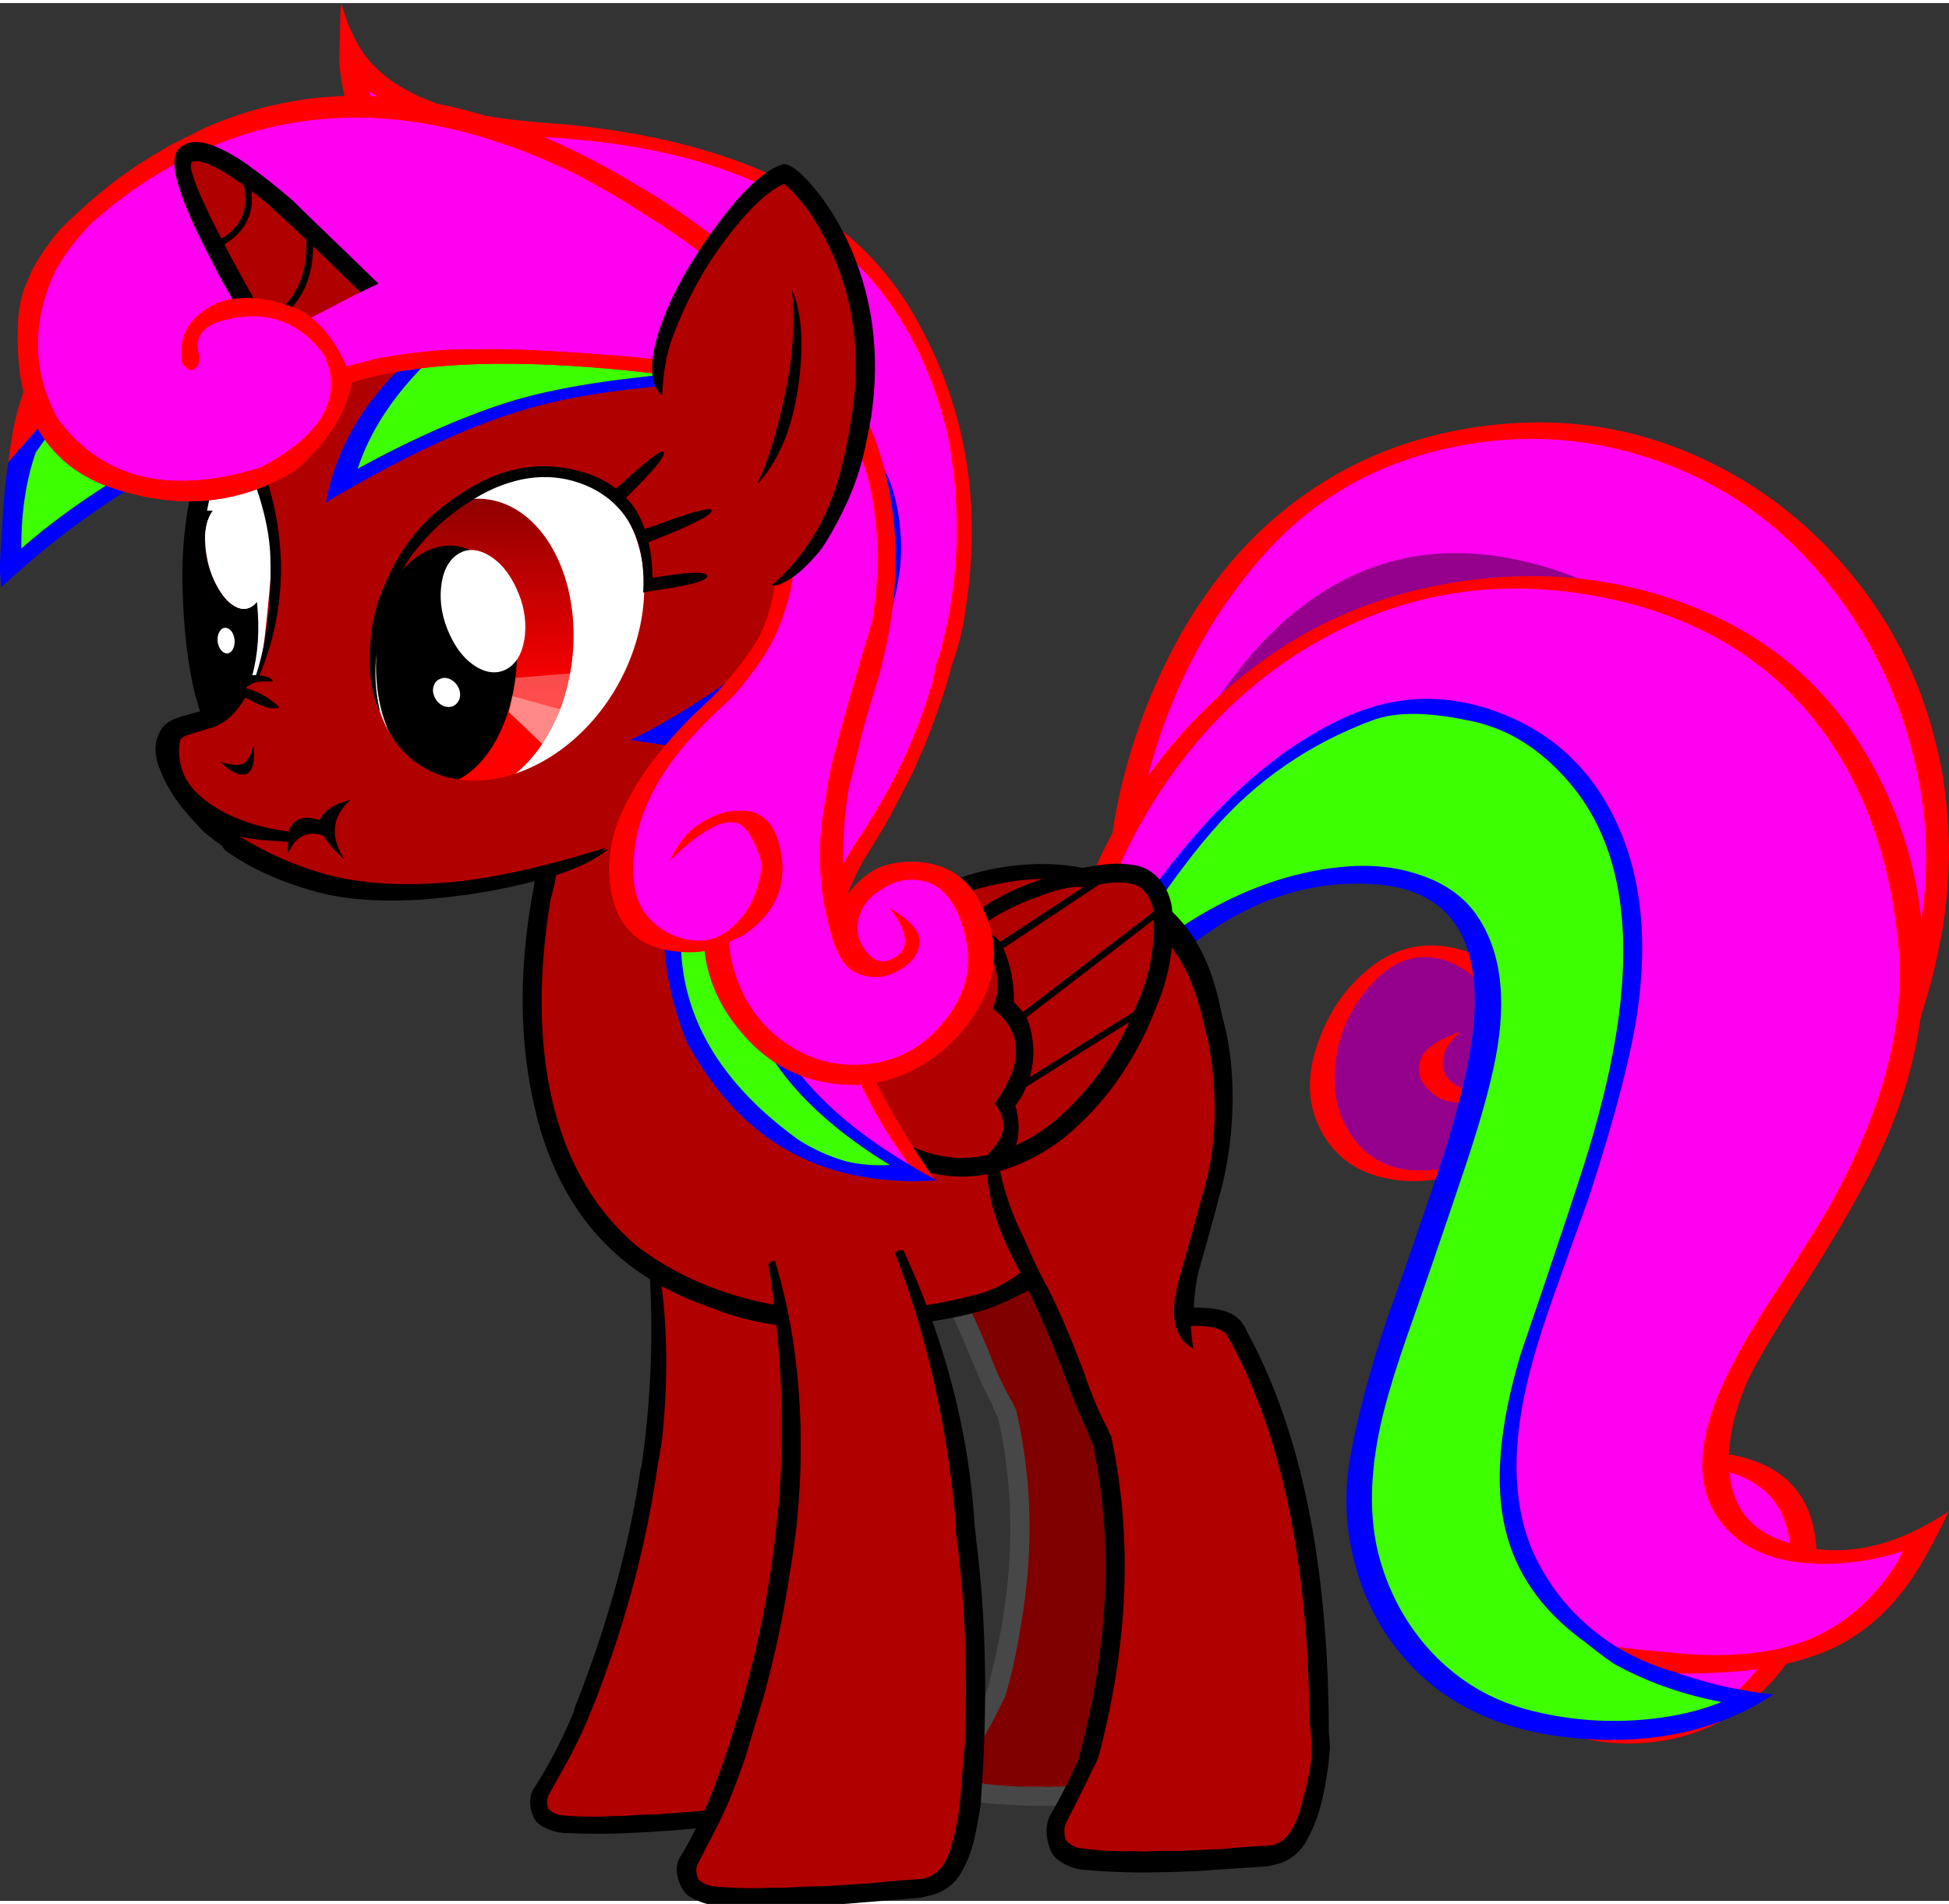 <svg xmlns="http://www.w3.org/2000/svg" xmlns:xlink="http://www.w3.org/1999/xlink" id="svg65" width="311.907" height="304.66" version="1.1" viewBox="0 0 648.073 630.985">
  <rect x="0" y="0" width="648.073" height="630.985" fill="#333333" stroke="none"/>
  <defs id="defs4">
    <linearGradient id="linearGradient3">
      <stop id="stop5" offset="0" style="stop-color:#ff0000;stop-opacity:1"/>
      <stop id="stop6" offset="1" style="stop-color:#000000;stop-opacity:1"/>
    </linearGradient>
    <linearGradient id="b">
      <stop id="stop1" offset="0" stop-color="red"/>
      <stop id="stop2" offset="1"/>
    </linearGradient>
    <linearGradient id="a">
      <stop id="stop3" offset="0" stop-color="red"/>
      <stop id="stop4" offset="1"/>
    </linearGradient>
    <linearGradient xlink:href="#a" id="d" x1="204.706" x2="219.81" y1="377.276" y2="119.205" gradientTransform="matrix(.693 0 0 .679 -143.256 8.815)" gradientUnits="userSpaceOnUse"/>
    <linearGradient xlink:href="#b" id="c" x1="107.588" x2="104.124" y1="340.766" y2="120.022" gradientTransform="matrix(.693 0 0 .679 -.008 0)" gradientUnits="userSpaceOnUse"/>
    <linearGradient xlink:href="#b" id="linearGradient1" x1="218.847" x2="224.577" y1="230.79" y2="230.79" gradientTransform="matrix(.623 0 0 .755 -.008 0)" gradientUnits="userSpaceOnUse"/>
    <linearGradient xlink:href="#a" id="linearGradient2" x1="207.112" x2="224.945" y1="179.242" y2="179.242" gradientTransform="matrix(.468 0 0 1.336 -12.907 -31.841)" gradientUnits="userSpaceOnUse"/>
    <linearGradient xlink:href="#linearGradient3" id="linearGradient6" x1="142.893" x2="166.563" y1="264.128" y2="116.086" gradientTransform="matrix(1 0 0 1.005 0 -.841)" gradientUnits="userSpaceOnUse"/>
    <clipPath id="clipPath9" clipPathUnits="userSpaceOnUse"/>
  </defs>
  <path id="path8-8" fill="#ff00f1" fill-opacity="1" stroke-width="2.078" d="M610.932 193.166c-15.099-19.67-34.43-34.245-56.178-42.556-23.548-9.003-48.161-9.415-72.54-4.22-25.142 5.264-46.244 16.492-62.659 34.984-2.493 2.77-6.86 6-9.077 8.909-6.51 8.31-11.93 16.856-16.778 26.414-3.117 6.094-5.792 11.687-8.285 18.336-.831 2.078-2.178 5.294-2.87 7.441-7.688 22.994-12.424 45.607-10.83 68.878.138 1.663 1.844 1.801-.858 2.494l-1.48 2.337 10.57 15.428c1.845-11.714 7.048-58.585 21.454-89.059 45.699-32.14 66.54-57.858 117.446-39.504 5.194 1.94 6.84-1.428 7.532-1.013 21.332 13.506 26.803 27.583 31.998 54.178.138 1.04.83 2.078 1.039 3.117.484 2.77 5.021 4.181 5.298 7.09 1.316 13.09-1.013 25.782-3.09 41.712-.624 4.432 3.194 9.003 2.363 13.713-1.87 10.25-6.606 20.276-9.792 31.634-1.316 4.64.511 9.42-1.013 14.337l-2.649 5.61c-7.133 21.609-14.776 49.213-26.204 74.354 1.732.277 3.36.831 4.883 1.662 1.385.762 1.117 4.176 2.225 5.285 2.285 2.216 2.834 4.77 3.943 8.579.9 3.116 1.338 4.592 1.13 7.639-.484 6.372-2.613 10.39-7.946 16.554-.346.346-1.014 1.186-1.36 1.602-4.571 5.056-7.95 7.567-13.075 9.645-1.108.484.263-1.981-.845-1.704-3.394.97-6.34.673-9.942.396-4.364-.346-7.611-.685-11.213-2.486 1.031-3.973-.635-1.61-1.05-1.817l-2.473.723c-.138.692-3.272.501-3.342 1.263l1.837 3.605c-.762 5.056-.89 10.48-.752 15.535.208 9.766.574 20.237 4.037 27.925 1.663 3.81 2.949 7.158 5.511 10.413 9.212 11.982 23.972 20.723 39.14 23.286 15.791 2.632 32.568-1.625 43.719-11.667 11.012-9.904 19.219-24.374 20.396-37.534 1.524-16.553-4.086-29.678-12.605-35.704-8.172-5.68-18.519-7.26-28.284-4.559-1.04.277-3.398.807-4.506 1.223-1.801.692-4.508 2.189-6.101 3.02-.554 1.8-1.682 4.393-2.097 6.125-1.316 5.817-1.94 10.55-1.87 14.013.069 1.73.828 3.702 1.174 4.81.97 3.117 2.597 6.575 4.883 8.722 2.285 2.078 7.6 2.77 9.331 2.078 1.662-.762 4.61-2.426 6.272-5.543 1.663-3.116.782-.969.297-5.679 4.225 6.788 2.405 3.751.05 6.868-2.631 3.393-7.726 4.323-12.713 4.807-5.056.485-4.598-1.439-7.991-4.486-1.662-1.455-2.083-4.104-2.914-6.113-1.177-2.909-.766-3.709-.42-7.726.277-2.978 1.92-5.68 2.544-8.659.624-3.255.353-7.096 1.392-10.42 2.84-9.212 5.424-17.587 11.173-27.353 3.809-6.44 12.856-14.873 23.245-28.933 2.493-3.324 3.666-7.41 6.506-11.22 26.18-34.56 43.313-67.54 51.139-98.292 1.177-4.64 3.835-9.276 4.597-13.778 2.563-14.96 2.515-30.898.507-44.958-.277-2.078-.883-4.675-1.3-6.753-.138-.762-.47-2.108-.61-2.87-4.709-22.786-15.938-42.958-29.79-61.034" display="inline"/>
  <path id="path10-5" fill="#94008c" fill-opacity="1" stroke-width="2.078" d="M570.454 308.781c2.078-15.93 2.459-30.44 1.143-43.53a109.79 109.79 0 0 0-1.143-8.518 48.727 48.727 0 0 1-.52-3.117c-5.194-26.595-18.457-46.646-39.789-60.152-.693-.415-3.636-1.593-8.83-3.532-50.906-18.354-92.046-.9-123.42 52.36-14.407 30.474-21.298 58.905-20.674 85.293l6.648 7.584c-2.216-18.77 2.529-35.147 10.009-53.085 7.965-19.324 18.522-34.696 34.521-44.74 5.749-3.67 11.59-6.452 17.893-8.253 7.342-2.147 14.857-1.038 22.822-.623 15.791.832 26.79 5.307 36.209 16.18 3.74 4.294 4.664 9.302 7.366 14.289 1.454 2.77 1.025 6.16 2.203 9.07.692 1.8 3.875 2.293 4.499 4.232 2.562 8.242 2.295 16.166 2.502 25.793.07 3.81-.08 6.826-.357 10.428-.416 4.779.016 9.625-1.092 13.989a56.455 56.455 0 0 1-1.479 4.863c-3.186 9.28-6.68 16.57-13.329 23.703-1.662 1.801-3.669 2.602-5.47 4.057-2.839 2.285-4.187 5.257-7.165 6.712l-15.6-1.494c-4.363-3.324-4.877-3.277-3.561-7.57l7.375-7.33c-3.532 2.977-2.946 2.788-3.293 6.043-.277 3.186.843 6.782 3.267 8.582 3.394 2.632 10.037 2.46 14.054-.241 1.593-8.173 2.412-15.403 2.274-19.213-.139-5.056-1.029-11.416-3.037-14.948-1.247-2.147-3.264-2.926-5.134-4.45-2.214-1.1-4.341-1.47-5.758-3.312-3.463-1.524-7.28-1.895-10.536-1.757-6.164.208-12.9 3.486-18.372 9.65-7.341 8.38-15.057 17.035-15.542 27.84-.415 8.518-.805 16.085 3.766 22.18 4.918 6.648 17.8 13.946 26.18 14.362 8.52.416 18.605-2.043 27.401-6.337 1.506 1.878.03-.662.377-.87 6.9-1.81 9.692-6.735 10.67-7.061-.334.334-1.802.853-1.802.9l-2.323 3.79c-.07 0 .045.344-.024.483-1.732 2.701-3.706 4.785-5.922 8.317-6.095 9.696-10.723 17.754-13.701 24.264-8.866 19.185-12.351 40.994-6.741 57.755.9 2.701 3.043 5.324 4.22 7.61.762 1.593 2.243 3.602 3.143 4.987 1.731 2.562 3.865 4.294 6.013 6.233.692.693 1.973.442 2.805 1.065 1.246.9 2.043 2.25 3.428 3.013 5.264 2.77 12.142 4.038 17.129 2.376 1.454-.485 4.436-2.216 5.96-3.117 2.216-1.385 4.952-3.06 7.168-5.415 8.658-9.28 10.71-21.69 7.454-29.31-.277-.623-2.112-2.54-2.389-3.025-3.047-5.956-8.354-7.385-14.103-6.623-2.632.346-7.112 3.575-10.713 7.87l5.688-7.441c.415-.208 2.225-.156 2.57-.364 1.317-.623 1.334-1.593 2.65-1.87 2.978-.623 5.507-1.55 8.139-.997 11.428-25.14 21.244-49.896 28.378-71.504l1.87-5.61a620.271 620.271 0 0 0 4.26-14.337c3.185-11.359 5.713-22.163 7.583-32.414.807-4.558 1.535-9.13 2.182-13.713" display="inline"/>
  <path id="path9-6" fill="#ff0000" fill-opacity="1" stroke-width="2.078" d="M554.559 153.467c21.747 8.311 40.17 22.302 55.269 41.971 13.852 18.077 23.132 38.509 27.842 61.295l.416 2.285a97.438 97.438 0 0 1 1.039 6.234c2.008 14.06 1.73 28.57-.832 43.53a173.427 173.427 0 0 1-2.908 13.712c-7.827 30.751-24.83 63.407-51.01 97.968a4600.034 4600.034 0 0 1-8 10.7c-10.388 14.06-17.487 24.31-21.297 30.751-5.748 9.766-10.042 19.254-12.882 28.466a89.551 89.551 0 0 0-2.493 9.87 79.566 79.566 0 0 0-1.35 8.934c-.347 4.017.069 7.48 1.246 10.389a13.868 13.868 0 0 0 3.74 5.194c3.394 3.047 7.618 4.329 12.674 3.844 4.987-.485 8.796-2.424 11.428-5.818 2.355-3.116 1.42-8.069-2.805-14.856.485 4.71-.104 8.623-1.766 11.74-1.662 3.116-3.324 5.055-4.987 5.817-1.731.693-3.74 0-6.025-2.077-2.286-2.147-3.913-4.78-4.883-7.896-.346-1.108-.554-2.528-.623-4.26-.07-3.462.554-8.103 1.87-13.92a87.27 87.27 0 0 1 1.454-5.299 49.108 49.108 0 0 1 5.09-2.285 34.525 34.525 0 0 1 3.221-1.04c9.766-2.7 18.735-1.211 26.907 4.468 8.52 6.025 12.017 17.315 10.493 33.868-1.177 13.159-7.272 24.69-18.284 34.595-11.151 10.042-24.622 13.748-40.413 11.116-15.168-2.563-27.357-9.835-36.569-21.817a48.27 48.27 0 0 1-6.337-10.597c-3.463-7.687-5.298-16.414-5.506-26.18-.15-5.871.322-11.76 1.247-17.557 0-.07.034-.173.103-.311.267.13 1.267.75 1.767 1.039 3.6 1.8 7.583 2.874 11.947 3.22 3.601.277 7.099-.07 10.493-1.039a21.007 21.007 0 0 0 3.324-1.143c5.125-2.077 9.973-5.644 14.544-10.7.347-.416.693-.797 1.04-1.143 5.332-6.164 8.241-12.432 8.726-18.804.208-3.047-.139-6.13-1.039-9.246-1.108-3.81-2.805-6.822-5.09-9.038a16.519 16.519 0 0 0-3.74-2.805 15.104 15.104 0 0 0-4.883-1.662c-2.632-.555-5.437-.52-8.415.103a17.763 17.763 0 0 0-3.948 1.35c-.346.209-.727.417-1.143.624-6.164 3.671-9.83 10.63-10.87 20.327l.194-.276c2.286-3.67 4.408-6.684 6.417-9.038 3.601-4.295 6.718-6.615 9.35-6.961 5.748-.762 10.146 1.835 13.194 7.792.277.484.554 1.039.83 1.662 3.256 7.618.555 16.068-8.103 25.349-2.216 2.355-4.432 4.225-6.648 5.61-1.524.9-3.013 1.593-4.468 2.078-4.986 1.662-10.112 1.108-15.375-1.663a38.07 38.07 0 0 1-3.948-2.493 21.285 21.285 0 0 1-2.286-1.974c-2.147-1.94-4.086-4.19-5.817-6.753a39.283 39.283 0 0 1-2.494-4.467c-1.177-2.285-2.216-4.779-3.116-7.48-5.61-16.76-3.983-34.733 4.882-53.918 2.979-6.51 7.515-14.614 13.61-24.31 2.216-3.532 4.19-6.65 5.922-9.35l3.012-4.78c0-.068.035-.138.104-.207l.96-1.38c-4.307 2.26-8.234 5.26-12.595 7.406-8.796 4.294-17.454 6.233-25.973 5.817-8.38-.415-15.029-3.947-19.946-10.596-4.571-6.095-6.65-13.402-6.234-21.92.485-10.805 4.398-20.398 11.74-28.778 5.471-6.164 11.289-9.35 17.453-9.558 3.255-.138 6.614.554 10.077 2.078.9.416 1.732.866 2.494 1.35a24.68 24.68 0 0 1 2.805 1.87 19.958 19.958 0 0 1 4.675 5.507c2.008 3.532 3.082 7.826 3.22 12.882.139 3.81-.588 9.8-2.181 17.973-4.017 2.7-7.723 2.735-11.116.104-2.425-1.801-3.498-4.295-3.221-7.48.346-3.256 2.286-6.372 5.818-9.35v-.104c-7.757 2.7-12.19 5.852-13.298 9.454-1.316 4.294.208 8.103 4.571 11.427 4.294 3.325 9.766 3.429 16.415.312-.082-.163 3.519-1.44 8.83-5.714a48.842 48.842 0 0 0 5.195-4.883c6.648-7.133 11.566-15.34 14.752-24.621a72.275 72.275 0 0 0 1.662-5.506c1.108-4.364 1.87-8.935 2.286-13.714.277-3.601.38-7.307.311-11.116-.208-9.627-1.593-18.561-4.155-26.803-.624-1.94-1.282-3.81-1.974-5.61a94.971 94.971 0 0 0-3.948-8.52 76.905 76.905 0 0 0-9.662-13.92c-9.419-10.874-22.024-16.726-37.815-17.557-7.965-.416-15.618.45-22.96 2.597-6.302 1.8-12.328 4.536-18.076 8.207-16 10.043-27.981 24.726-35.946 44.049-7.48 17.938-10.112 36.292-7.895 55.06l.207 1.663c.139 1.108 1.524 1.316 4.156.624 2.7-.624 3.982-1.559 3.844-2.805-1.247-9.627-.831-19.947 1.246-30.96a131.703 131.703 0 0 1 1.974-8.726l.831-2.701c3.74-13.506 9.385-25.488 16.934-35.946 7.134-9.904 15.099-17.21 23.895-21.92a69.595 69.595 0 0 1 6.13-2.805c12.743-4.848 26.11-4.156 40.1 2.078 10.043 4.501 18.077 12.19 24.103 23.063a81.733 81.733 0 0 1 3.116 6.545c.277.623.554 1.281.831 1.974a91.861 91.861 0 0 1 2.078 5.61c3.325 10.25 4.848 21.228 4.571 32.933l-.208 4.986a83.557 83.557 0 0 1-2.39 13.714 550.847 550.847 0 0 1-1.661 5.506c-2.217 6.51-5.299 12.813-9.246 18.907l-.208.416v-.52c.762-6.856-.07-13.124-2.493-18.803a2.31 2.31 0 0 0-.312-.728 21.001 21.001 0 0 0-2.91-4.779c-3.046-3.74-7.34-6.337-12.881-7.791a42.226 42.226 0 0 0-5.61-1.143 33.49 33.49 0 0 0-6.96-.104c-6.996.624-13.541 3.67-19.636 9.142-7.064 6.234-12.224 14.268-15.48 24.103-3.67 11.012-2.977 20.847 2.079 29.504 5.194 8.796 13.47 13.852 24.829 15.168 8.865.97 18.25-.52 28.154-4.467a11249.972 11249.972 0 0 0-10.181 15.998c-8.311 14.545-12.952 28.085-13.921 40.621-1.04 11.982.692 23.063 5.194 33.245a39.713 39.713 0 0 0 1.35 3.012c2.078 4.156 4.433 7.688 7.065 10.597.139.138.277.312.416.52a57.074 57.074 0 0 0-.728 3.324c-1.593 8.31-2.077 16.449-1.454 24.414 0 1.039.07 2.078.208 3.116.485 4.571 1.316 8.9 2.493 12.986 3.186 11.359 9.108 20.917 17.765 28.674 12.259 10.943 26.838 15.999 43.737 15.168 16.623-.832 30.786-7.03 42.49-18.597 10.32-10.25 15.861-23.582 16.623-39.997.762-18.007-5.887-29.677-19.947-35.01-7.826-2.978-15.721-3.671-23.686-2.078a49.478 49.478 0 0 0-8.52 2.493c3.118-8.519 7.515-17.453 13.195-26.803 1.8-2.978 4.051-6.441 6.753-10.389 4.501-6.51 10.18-14.267 17.037-23.271 11.22-14.822 19.185-26.007 23.895-33.556 14.544-23.618 24.587-46.577 30.128-68.878a241.758 241.758 0 0 0 2.908-13.714c2.494-14.821 2.944-29.331 1.35-43.53a358.805 358.805 0 0 0-1.142-8.518 172.49 172.49 0 0 0-4.675-19.22c-6.372-20.57-17.003-38.785-31.894-54.645-14.89-15.86-32.378-27.6-52.464-35.218-19.808-7.55-40.863-9.905-63.164-7.065-22.302 2.84-42.144 10.354-59.528 22.544-13.575 9.488-25.21 21.47-34.907 35.946a141.633 141.633 0 0 0-8.103 13.297c-3.186 5.887-6.13 12.086-8.831 18.596a194.001 194.001 0 0 0-7.376 21.298c-5.956 20.847-8.173 42.005-6.649 63.476.07 1.108.797 1.662 2.182 1.662.554 0 1.212-.104 1.974-.312 2.7-.692 3.982-1.87 3.844-3.532-1.593-23.271 1.454-46.404 9.142-69.398a98.39 98.39 0 0 1 2.285-6.337 183.349 183.349 0 0 1 8.415-19.115 162.702 162.702 0 0 1 17.038-26.804 135.37 135.37 0 0 1 7.065-8.519c16.414-18.492 37.192-30.37 62.333-35.634 24.379-5.194 48.343-3.29 71.89 5.714" display="inline"/>
  <path id="path4" fill="#ff0000" stroke-width=".686" d="M557.958 198.835c-22.076-7.83-45.352-10.115-69.828-6.857-24.477 3.259-46.298 11.507-65.464 24.744-18.542 12.763-33.967 28.84-46.275 48.233a178.08 174.51 0 0 0-12.088 22.47 171.565 168.126 0 0 0-9.56 27.357 161.268 158.035 0 0 0-2.736 12.05v.305a.72.72 0 0 0 .104.645c.07.204.242.373.52.51.138.067.392.135.761.203.139 0 .347.034.624.102.277-.068.635-.102 1.074-.102h.207c.139-.068.982-.102 2.529-.102 3.187-11.79 5.911-20.207 8.174-25.253 5.52-16.79 16.915-30.417 27.237-44.831 15.563-21.701 33.35-36.631 56.28-47.515 26.532-12.604 52.396-16.033 82.738-10.014 31.335 6.246 53.937 20.432 71.001 43.242 14.917 20.026 19.614 43.306 22.015 72.564 1.917 25.095-2.692 50.203-19.387 80.638-2.402 4.504-8.6 13.403-19.153 29.695-.208.204-3.44.93-3.578 1.223-8.497 13.102-12.463 24.633-16.065 33.503-8.197 20.388-6.117 42.45 5.543 52.837 5.889 5.273 16.74 7.272 27.13 8.177 8.567.679 18.384-4.075 27.505-6.36 1.755-.408-3.916 2.647-2 1.946-.692 1.312.897.763.182 2.166-7.159 11.292-15.064 13.784-25.94 18.785-10.899 4.978-21.092 8.548-38.364 7.439-.624-.068-1.537-.613-2.183-.68-7.622-2.723-21.988-1.37-27.737-2.003l6.43 4.288c5.519 3.032 11.846 5.983 18.959 6.562-.643.742-1.966 1.093-1.663.398 6.789.475 15.223-.003 21.365-.411 9.768-.701 18.75-2.466 26.948-5.295 13.093-4.526 23.922-13.09 32.49-25.695 2.54-3.756 5.264-8.44 8.174-14.052a627.875 627.875 0 0 0 1.905-3.835 486.371 476.62 0 0 1 2.216-4.48c-4.595 2.986-8.624 5.272-12.088 6.856a8.972 8.972 0 0 1-1.178.543c-14.916 6.72-29.453 7.343-43.607 1.867-9.676-3.756-15.045-11.145-16.107-22.165-.784-8.53.947-18.023 5.196-28.477 1.755-4.571 7.62-14.731 17.596-30.48.3-.34.554-.725.762-1.155 8.913-13.848 16.198-26.113 21.855-36.793 13.647-25.729 20.043-50.96 19.19-75.692-.901-25.728-8.118-49.16-21.649-70.295-13.855-21.859-33.875-37.46-60.06-46.806" display="inline"/>
  <path id="path5" fill="#ff00f1" stroke-width=".686" d="M605.41 241.161c-17.064-22.81-41.264-37.337-72.598-43.582-30.342-6.02-58.78-2.727-85.311 9.877-22.93 10.884-42.176 27.177-57.74 48.877-10.322 14.414-18.242 30.017-23.76 46.807-2.264 5.046-4.988 13.463-8.175 25.253l.52.102-1.04.543 3.707-.645a56.798 55.659 0 0 1 1.8-3.02 89.49 89.49 0 0 0 1.49-2.479c11.615-18.646 24.241-32.127 33.986-43.44 15.632-18.285 30.313-31.114 47.515-39.305 17.55-8.395 33.778-8.778 51.743-1.832 17.757 6.789 30.144 17.555 38.272 35.296 7.989 17.333 10.183 37.277 6.72 61.467-2.125 14.775-9.903 33.664-18.61 60.343l-1.18.919c-.14.226-1.136 10.513-7.994 29.77-.415.973-.692 2.013-.97 2.986-4.04 11.315-6.08 21.227-7.928 29.192-6.072 25.502-4.236 48.205 5.092 64.294 4.735 8.327 10.123 15.602 17.836 21.553 1.709 1.313 6.128.73 7.975 1.929.208.136.45.305.728.509.784.068 1.593.17 2.424.305 5.75.634 12.262 1.256 19.535 1.867a505.338 505.338 0 0 1 1.905.204c17.272 1.108 31.359-.826 42.257-5.804 10.876-5.001 19.894-13.147 27.052-24.439a340.553 333.725 0 0 1 2.113-4.073 47.066 47.066 0 0 1-5.508 1.663c-9.121 2.286-17.964 3.089-26.532 2.41-10.39-.905-18.53-3.993-24.419-9.266-11.66-10.386-13.392-25.774-5.195-46.162 3.602-8.87 9.652-19.856 18.15-32.958.138-.294.311-.543.52-.747 10.552-16.292 17.029-26.69 19.43-31.193 16.696-30.435 24.085-58.2 22.168-83.294-2.402-29.259-11.06-53.901-25.978-73.927" display="inline"/>
  <path id="path6" fill="#0000ff" stroke-width=".686" d="M544.484 335.147c3.464-24.189 1.2-44.95-6.789-62.284-8.128-17.74-21.07-30.005-38.828-36.793-17.964-6.947-35.722-6.223-53.271 2.172-17.203 8.192-33.62 21.43-49.254 39.713-9.744 11.314-20.424 26.293-32.039 44.94a89.49 89.49 0 0 1-1.49 2.477 56.798 55.659 0 0 0-1.8 3.021l-3.707.645 1.04-.543-.52-.102c-1.547 0-2.39.034-2.529.102h-.207c-.439 0-.797.034-1.074.102a2.893 2.893 0 0 0-.624-.102c-.369-.068-.623-.136-.762-.204l2.563 2.716c6.928 4.774 11.73 5.668 14.41 2.681 2.632-2.964 12.827-10.794 30.584-23.488 17.688-12.695 36.426-18.453 56.216-17.277 22.93 1.403 34.255 14.652 33.978 39.747-.138 13.87-4.595 33.66-13.37 59.365-2.909 8.667-7.227 21.18-12.954 37.54a431.177 422.532 0 0 0-2.77 7.705c-5.935 17.809-10.034 33.196-12.297 46.162-2.124 12.061-1.593 23.952 1.594 35.673 3.186 11.994 8.774 22.527 16.764 31.6 13.508 15.547 32.893 24.315 58.155 26.306 21.636 1.743 40.698-1.753 57.186-10.488h.104c.438-.272.9-.543 1.385-.815l4.018-2.41c.161-.135.312-.237.45-.305.07-.068.964-.63 1.033-.63l-1.24-.117c-2.84-.34-5.565-.746-8.175-1.222a1119.252 1096.812 0 0 1-4.676-.848 140.838 138.014 0 0 1-11.36-2.92 233.51 228.828 0 0 1-4.78-1.459c-.907-.31-2.924-1.005-2.835-1.029-5.889-1.539-11.494-4.017-17.013-7.05a21.435 21.435 0 0 0-2.112-1.153 16.85 16.85 0 0 0-.728-.51 82.553 80.898 0 0 1-5.334-3.767c-7.712-5.951-13.936-13.09-18.67-21.418-9.328-16.088-10.956-36.883-4.883-62.386 1.848-7.965 4.792-17.604 8.832-28.919.277-.972.624-1.946 1.04-2.919 6.858-19.257 10.356-28.998 10.494-29.224v-.102c8.706-26.679 14.12-47.406 16.245-62.182M366.52 329.75c-.208 0-.52-.204-.935-.611l.104-.102.83.713" display="inline"/>
  <path id="path7" fill="#3dff00" stroke-width=".686" d="M490.693 239.056q-22.271-5.09-34.29-.61-31.728 11.846-53.272 36.827-16.106 18.499-37.442 53.765l.83.713q10.426-12.05 25.805-22.267 27.156-17.99 54.969-20.365 13.37-1.154 24.73 2.715 13.163 4.345 19.605 14.324 12.02 18.43 4.884 50.438-2.944 13.408-9.421 32.653-3.602 10.828-10.945 32.245-.208.713-3.499 10.081-1.905 5.397-4.78 13.645-5.091 14.663-7.62 24.54-7.343 28.784-1.385 49.794 5.195 18.091 17.595 31.193 13.058 13.645 31 18.533 20.47 5.498 41.703 3.19 12.954-1.425 23.242-5.6-18.878-3.632-34.291-11.948h-.104q-2.944-1.561-10.703-7.807h.104q-.97-.61-1.801-1.256-19.95-14.968-25.042-36.386-5.508-22.979 5.091-58.245 3.499-10.488 6.685-19.653 9.456-27.968 14.652-44.193 11.984-38.253 12.711-66.018 1.178-39-18.877-61.368-13.266-14.968-30.134-18.94" display="inline"/>
  <path id="path9" fill="#800000" stroke-width=".686" d="M360.25 322.962c-4.733-6.743-9.502-11.721-14.304-14.934l-46.691 63.302v3.123c.23 9.322 2.471 18.544 6.72 27.663a74.284 72.795 0 0 0 2.944 5.804c2.61 5.725 5.368 10.93 8.278 15.614l.485 1.018.554.848c.07.114.139.272.208.476.07.18.173.373.312.577.069.113.138.26.207.44l.104.205c3.395 6.562 5.494 14.607 9.05 23.364 0 .113-1.046 1.33.497.86 2.425 6.042 4.167 10.414 6.407 14.08.346.882.357 2.275.819 3.022.785 3.349 1.171 7.094 1.748 10.466 3.372 19.483 3.204 37.775-.306 58.729-1.385 8.327-2.586 13.717-3.602 17.518-1.04 3.802-1.79 5.283-1.859 5.6-.092.294.493 3.272-1.193 6.62-.808 1.607-3.385 1.22-4.193 2.69-3.625 6.562-4.779 11.696-5.425 12.894-.716 1.222-.6 4.846-.046 7.018 1.27 1.494 3.69 4.4 5.884 4.67 4.687.544 10.283 1.128 14.623 1.173 3.303-.046 5.86.278 7.477.39 4.295-.226 6.642 1.248 9.99 1.338 7.39-.294 15.14-1.846 18.143-1.96 4.156-.43 7.554-4.033 12.75-4.259 2.1 0 4.099-.815 5.992-2.444 1.87-1.675 3.406-4.277 4.606-7.807 1.963-5.86 3.268-11.03 3.914-15.511.07-.294.116-1.279.139-2.953 0-1.697-.127-4.866-.381-9.504-.277-4.639-.542-9.572-.797-14.8-1.754-35.231-8.416-64.75-19.985-88.555a140.972 140.972 0 0 0-5.992-11.065l-.174.102c-.323-.973-.796-1.8-1.42-2.478v.102c-1.893-1.584-5.703-2.297-11.43-2.139.116 2.06.393 4.333.831 6.823-2.724-1.222-4.572-3.281-5.542-6.178a.542.53 0 0 0-.103.136c-.577-1.584-.82-3.462-.728-5.634 0-1.313.104-2.716.312-4.21l.173.069c.208-1.268.393-2.399.554-3.395 1.432-4.434 3.407-10.77 5.923-19.007a2771.66 2716.09 0 0 1 3.36-11.201c2.402-8.01 3.429-16.734 3.083-26.17-.231-7.06-1.155-13.645-2.771-19.754-1.34-5.182-2.54-9.187-3.602-12.016-1.571-4.163-3.418-7.75-5.542-10.76" display="inline"/>
  <path id="path10" fill="#474747" stroke-width=".686" d="m348.82 304.905-2.874 3.123q7.204 4.82 14.304 14.934 3.187 4.515 5.542 10.76 1.594 4.243 3.603 12.016 2.424 9.164 2.77 19.754.52 14.154-3.082 26.17-1.836 6.075-3.36 11.2-3.775 12.356-5.923 19.008-.242 1.494-.554 3.395l-.173-.068q-.312 2.24-.312 4.209-.138 3.258.728 5.634.034-.068.103-.136 1.455 4.345 5.542 6.178-.658-3.734-.83-6.823 8.59-.237 11.43 2.139v-.102q.934 1.018 1.42 2.478l.172-.102q3.187 5.295 5.993 11.065 17.353 35.708 19.985 88.556.381 7.84.797 14.799.38 6.958.38 9.504-.034 2.511-.138 2.953-.97 6.72-3.914 15.511-1.8 5.295-4.606 7.807-2.84 2.444-5.993 2.444-7.793.34-14.028.984-4.502.17-15.586.611-5.022-.136-11.465.204-2.425-.17-7.378-.102-6.511-.068-13.543-.882-3.29-.408-5.195-2.648-.831-3.258.242-5.091.97-1.8 6.408-11.643 1.212-2.206 2.425-4.616 2.528-5.023 2.667-5.464.104-.476 1.662-6.178 1.524-5.702 3.603-18.193 5.264-31.43.207-60.655-.866-5.058-2.043-10.081-.693-1.12-1.212-2.444-3.36-5.499-6.997-14.561-.104-.306-.104-.475-5.334-13.136-10.426-22.98l-.104-.203q-.104-.272-.207-.441-.208-.306-.312-.577-.104-.306-.208-.476l-.554-.848-.485-1.018q-4.364-7.027-8.278-15.614-1.628-2.885-2.944-5.804-6.374-13.679-6.72-27.663v-3.123q-3.706 11.812-2.148 21.282 1.594 9.436 7.447 20.128 1.94 3.496 3.88 6.754 1.247 2.92 3.013 6.178v.102l.104.101q5.611 10.692 11.88 26v.068l.104.102v.102q3.291 8.18 6.374 13.713.762 2.376 1.94 4.412 10.148 44.838-4.92 95.039l-.034.034q-4.433 9.097-9.525 17.073-2.009 4.04-.104 9.3.831 2.308 2.355 3.496 4.607 3.259 10.01 3.428 5.716.476 11.119.645 5.161.238 11.361.068 3.706 0 10.322-.237 3.22 0 9.456-.442l17.976-1.12 4.122-.882q5.542-1.867 8.486-6.381 2.91-4.515 4.572-9.674 2.113-6.619 3.152-15.07.208-1.731.208-2.885-.035-1.188-.035-2.648-.034-1.46-.173-3.021-.208-75.963-27.12-120.835-.659-1.595-1.733-2.817-.346-.679-1.004-1.018-3.845-3.768-15.032-3.598.173-4.956 1.454-10.522 3.81-11.982 7.62-25.118 3.499-12.185 3.81-25.796.208-13.068-2.528-23.352-4.156-15.512-10.737-24.677-7.724-10.793-16.107-14.357" display="inline"/>
  <path id="path8" fill="#b10000" stroke-width=".686" d="M218.17 411.382c-.323-.068-.6-.08-.831-.034 4.364 19.641 3.062 41.478.613 65.51-.392 3.733.4 7.5-.131 11.346l-.574-.058c-1.062 7.309-2.45 14.637-4.066 22.082-4.183 11.851-6.143 24.043-10.208 36.284-1.824 5.477-3.59 9.723-5.691 15.244l-.999 2.983c-.416 1.04-.733 1.867-1.149 2.862-1.13 2.715-2.84 5.476-3.949 7.897-1.501 3.146-2.29 5.464-3.746 8.111-3.394 6.11-5.895 9.42-6.518 10.506-.693 1.176-1.057 5.424-.502 7.347 1.224 1.334 4.447 3.634 6.525 3.815 4.457.34 9.834.079 13.967-.012 3.163-.18 4.905.148 6.407.216 4.087-.362 8.325-.747 11.534-.77 7.043-.52 11.002-1.46 13.842-1.664 3.972-.543 8.625-2.923 13.567-3.284 1.962-.068 3.856-.883 5.68-2.444 1.778-1.584 3.221-4.005 4.33-7.264 1.685-4.933 2.828-9.323 3.429-13.17l.415.034c.139-1.04.277-2.07.416-3.088.116-.883.23-1.731.346-2.546a507.705 507.705 0 0 0 1.594-13.679c1.616-15.75 2.39-30.808 2.32-45.177a347.579 340.61 0 0 0-.38-14.562 312.28 306.018 0 0 0-.243-4.548 2.14 2.098 0 0 1 .034-.645l.035-.102a2.132 2.089 0 0 1 .173-.645c-.07-4.978-.242-9.91-.52-14.798-1.316-23.918-5.172-46.637-11.568-68.157v-.271c.161-.226.404-.396.727-.51v-.101a5.29 5.29 0 0 0-.831.237 22.168 21.723 0 0 0-.312-.916 6.789 6.789 0 0 1-.069.984c-11.084 2.716-22.652 3.315-34.706 1.8.346.474.693.87 1.039 1.187" display="inline"/>
  <path id="path11" fill="#000000" stroke-width=".686" d="M217.062 411.382c-.693.114-1.27.464-1.732 1.052 2.194 25.321 1.501 50.088-2.078 74.3a2.883 2.825 0 0 0-.312 1.019c-3.81 25.615-11.072 51.91-21.787 78.882a2.485 2.435 0 0 0-.242 1.188c-3.972 9.594-8.533 18.351-13.682 26.271-1.247 2.49-1.259 5.318-.034 8.486.531 1.38 1.304 2.41 2.32 3.089 2.887 1.9 6.05 2.828 9.49 2.783 3.603.158 7.136.226 10.6.204 3.256.022 6.846-.08 10.772-.306 2.378-.068 5.657-.26 9.837-.577 2.031-.045 5.022-.283 8.97-.713l17.077-1.561 3.948-.984c3.533-1.268 6.212-3.293 8.036-6.076a40.236 39.43 0 0 0 4.33-8.995c1.016-3.19 1.824-6.698 2.424-10.522a3.404 3.336 0 0 0 .624-1.426c4.133-29.212 5.564-56.254 4.295-81.122v-.645a34.7 34.7 0 0 0-.174-4.14c.3-28.24-4.687-56.142-14.963-83.703-.577-.09-1.096-.034-1.558.17-.114.022-.171.068-.174.136-.323.113-.566.283-.727.509v.271c6.396 21.52 10.253 44.239 11.569 68.157a346.706 346.706 0 0 1 .52 14.799 2.134 2.09 0 0 0-.174.644l-.035.102a2.14 2.098 0 0 0-.034.645 312.28 306.018 0 0 1 .242 4.548c.231 4.775.358 9.629.381 14.562.07 14.369-.704 29.428-2.32 45.177a528.222 517.631 0 0 1-1.594 13.679 240.258 240.258 0 0 0-.346 2.546c-.139 1.018-.277 2.048-.416 3.088l-.415-.033c-.6 3.847-1.744 8.236-3.43 13.17-1.108 3.258-2.55 5.68-4.329 7.263-1.824 1.561-3.718 2.376-5.68 2.444-4.942.361-9.399.814-13.37 1.357-2.84.204-7.782.566-14.825 1.087-3.21.022-6.858.215-10.945.577-1.501-.068-3.833-.012-6.997.17-4.133.09-8.428-.035-12.885-.374-2.078-.181-3.729-.939-4.953-2.274-.554-1.923-.485-3.474.208-4.65.624-1.086 2.633-4.684 6.027-10.794a171.524 171.524 0 0 0 4.433-8.69 251.782 246.734 0 0 0 4.607-10.759l.9-2.308a430.417 421.787 0 0 0 5.889-16.496c4.064-12.242 7.4-24.337 10.01-36.285a336.476 329.73 0 0 0 4.018-22.13c.607-3.778 1.392-7.535 1.836-11.337 2.447-24.031 1.49-45.868-2.875-65.509-.07 0-.162.012-.277.034" display="inline"/>
  <path id="path12" stroke-width=".686" d="M256.548 122.193h.104c-13.347-13.871-30.019-20.807-50.016-20.807-19.859 0-37.188 6.97-51.99 20.909-14.917 13.87-22.895 30.582-23.934 50.133-1.109 18.396 4.318 34.35 16.28 47.858a1021.657 1001.173 0 0 0 2.112 2.207 146.507 143.57 0 0 1 7.308 7.705 288.472 288.472 0 0 1 5.612 6.652c8.959 11.79 14.386 24.065 16.279 36.828a78.59 78.59 0 0 1-.277 15.817 79.16 77.572 0 0 1-.45 3.937c-5.265 27.54-5.023 52.86.727 75.963v.102c8.013 31.906 26.659 53.064 55.939 63.473l2.978 1.052c10.09 4.247 21.117 5.818 32.005 6.788 3.325.272 6.685.408 10.08.408h5.09c23.277-1.947 39.129-4.752 47.557-8.418 8.914-3.87 18.392-8.96 28.437-15.274 11.245-7.15 19.8-13.803 25.666-19.958 7.297-7.626 12.712-15.636 16.245-24.032 6.304-15.116 6.627-31.476.97-49.08-5.242-16.428-15.899-27.663-31.97-33.705-13.509-5.137-28.287-5.86-44.336-2.172-8.567 2.014-17.583 5.894-27.05 11.642-5.174 3.123-9.457 5.612-12.851 7.467l-2.979 1.256a66.305 64.976 0 0 1-8.936 2.885c-.762-7.241-1.651-17.356-2.667-30.344-2.032-26.634-1.582-59.581 1.35-98.84a86.451 86.451 0 0 0 1.213-10.32c1.039-19.55-5.126-36.261-18.496-50.132" display="inline"/>
  <path id="path13" fill="#b10000" stroke-width=".686" d="M391.909 317.362c-6.247-12.575-16.69-21.077-22.327-4.456l-38.669 57.711c-.822 33.704 21.664 61.224 30.305 92.61 13.844 26.76 10.603 59.527 7.761 88.58-1.749 20.425-8.859 36.704-18.476 54.618 6.965 18.593 48.975 8.293 66.754 9.806 27.328 3.28 21.808-36.63 19.598-54.86-1.952-41.126-8.801-84.637-28.48-120.614-5.42-3.83-18.178-7.817-13.297 1.324-.738-17.21 6.467-31.723 8.112-49.37 6.14-24.879.892-52.615-11.281-75.35zm-94.836 96.803c-9.218 11.051-47.23-7.332-37.134 12.1 13.708 56.288 3.212 114.358-16.21 168.198-8.645 14.882-25.887 40.563 3.71 34.15 20.206-3.476 55.963 8.38 70.158-7.772 9.775-38.284 5.529-83.921 1.912-122.728-2.954-28.263-10.652-57.013-20.77-83.645 2.395-1.657-2.472 1.989-1.666-.302zm-28.853-248.9c1.233-20.572-14.413-42.457-33.936-51.652-37.555-18.497-86.21 6.798-95.44 46.04-7 23.997 2.813 50.017 21.92 65.47 17.945 19.449 30.312 46.484 22.322 72.84-6.608 39.362-4.33 87.52 28.862 115.445 30.714 23.309 73.29 25.837 109.78 16.708 27.273-5.446 38.963-34.316 41.042-58.782 3.788 3.602.756 32.492-8.927 42.865 26.138-14.488 51.322-41.454 47.01-73.096-1.02-22.775-19.646-42.827-41.001-48.126-13.684-3.968-27.894-.229-34.972 1.56-.952.46-3.81 1.31-6.492 2.61-2.068 1.002-4.006 2.482-5.048 2.954-7.267 3.285-15.286 7.429-20.922 10.251-7.625 3.818-15.672 5.858-21.143 7.424-7.125-50.809-5.213-101.324-3.055-152.51z" display="inline"/>
  <path id="rect19" fill="#ffffff" stroke-width=".686" d="M108.824 144.17H224.4v114.667H108.824Z" style="display:inline"/>
  <path id="path14" stroke-width=".686" d="M212.767 235.798c-.139 0-.208.034-.208.102h.208v-.102m167.712 61.707-2.875 3.429c4.802 3.53 9.571 9.006 14.305 16.428 2.124 3.326 3.971 7.275 5.542 11.846 1.062 3.122 2.263 7.523 3.602 13.203 1.616 6.743 2.54 13.996 2.77 21.757.347 10.387-.68 19.98-3.082 28.783a3529.464 3458.7 0 0 0-3.36 12.321c-2.516 9.075-4.49 16.055-5.923 20.943l-.554 3.734-.173-.068a36.327 36.327 0 0 0-.312 4.582c-.092 2.421.15 4.492.728 6.212a.542.53 0 0 1 .104-.136c.947 3.19 2.793 5.465 5.541 6.822-.438-2.738-.715-5.238-.83-7.501 5.726-.181 9.536.6 11.43 2.342v-.102c.623.724 1.096 1.618 1.42 2.681l.173-.101a167.53 164.17 0 0 1 5.992 12.185c11.569 26.204 18.23 58.675 19.985 97.415a533.78 533.78 0 0 1 .485 17.65c.706 3.313.494 7.331.728 10.827a220.975 220.975 0 0 0-.139 1.256c-.646 4.978-1.962 10.76-3.948 17.345-1.201 3.847-2.737 6.709-4.607 8.587-1.893 1.788-3.891 2.682-5.992 2.682-5.196.226-9.872.577-14.028 1.052-3.002.136-8.198.373-15.587.713-3.348-.114-7.17-.046-11.465.203-1.616-.135-4.075-.17-7.377-.101-4.342-.068-8.856-.396-13.543-.985-2.194-.294-3.926-1.267-5.196-2.919-.554-2.398-.473-4.277.242-5.634.647-1.268 2.783-5.521 6.408-12.763a140.247 137.435 0 0 0 2.425-5.09c.322-.647.555-.94.874-1.664.132-.166.514-1.073.606-1.345.36-.815.471-1.257.702-2.05 2.447-9.367 4.364-18.622 5.75-27.764 3.51-23.036 3.58-45.268.208-66.697a203.681 199.598 0 0 0-2.044-11.1c-.485-.836-.9-1.73-1.247-2.68-2.217-4.051-4.537-9.403-6.962-16.056a1.644 1.644 0 0 1-.104-.509c-3.556-9.64-7.031-18.069-10.426-25.287l-.103-.203a3.902 3.902 0 0 0-.208-.51 2.551 2.551 0 0 1-.312-.61 3.454 3.454 0 0 0-.208-.544l-.554-.916a69.449 69.449 0 0 0-.554-1.256c-2.863-5.137-5.6-10.828-8.21-17.073a93.948 92.064 0 0 1-2.943-6.347c-4.249-10.07-6.49-20.218-6.72-30.447v-3.428c-2.47 8.667-3.186 16.462-2.147 23.387 1.062 6.924 3.544 14.312 7.447 22.164a276.341 276.341 0 0 0 3.879 7.4 85.566 85.566 0 0 0 3.013 6.822v.102l.104.135c3.741 7.83 7.701 17.357 11.88 28.58v.102l.105.102v.102c2.194 5.996 4.317 11.03 6.373 15.104.508 1.765 1.155 3.372 1.94 4.82 6.765 32.902 5.114 67.771-4.954 104.61-2.932 6.675-6.108 12.944-9.525 18.804-1.339 2.942-1.373 6.348-.104 10.217.555 1.697 1.34 2.987 2.356 3.87 3.07 2.398 6.407 3.654 10.01 3.767 3.81.34 7.516.566 11.118.679 3.44.158 7.227.192 11.361.102 2.471 0 5.911-.09 10.322-.272 2.147 0 5.3-.181 9.456-.543l17.976-1.154 4.122-1.018c3.694-1.335 6.524-3.666 8.486-6.992a47.74 47.74 0 0 0 4.572-10.658c1.408-4.865 2.46-10.387 3.152-16.564l.277-3.19c.023-.318.046-.623.07-.917a69.225 67.837 0 0 0-.347-5.295c-.139-55.734-9.19-100.085-27.155-133.054a11.89 11.89 0 0 0-1.663-2.953c-.023-.023-.034-.046-.034-.068a2.838 2.781 0 0 0-1.04-1.154c-2.563-2.716-7.562-4.017-14.997-3.904.115-3.62.6-7.479 1.454-11.574a1279.403 1253.752 0 0 0 7.62-27.663c2.333-8.939 3.603-18.397 3.81-28.376.14-9.572-.704-18.137-2.528-25.694-2.77-11.36-6.35-20.4-10.737-27.12-5.15-7.92-10.518-13.192-16.106-15.818m-81.882 117.373c-.137.023-.206.068-.208.136a1.922 1.922 0 0 0-.762.543c.023.068.046.17.07.306 8.982 23.533 15.147 48.345 18.495 74.435a369.196 369.196 0 0 1 1.732 16.259 4.668 4.575 0 0 0-.104.543l-.034.102a3.672 3.672 0 0 0 0 .712c.185 1.404.37 2.818.554 4.243a379.516 371.907 0 0 1 1.663 16.462c1.13 14.618 1.454 29.87.97 45.755a192.893 189.025 0 0 0-.105 3.632l-1.627 19.517a27.892 27.333 0 0 1-.104 1.357c-.416 4.209-1.398 9.006-2.944 14.392-1.017 3.53-2.483 6.155-4.4 7.874-1.939 1.675-4.04 2.546-6.303 2.614-5.658.34-10.738.78-15.24 1.324-3.234.226-8.88.577-16.938 1.052-3.649 0-7.805.17-12.47.509-1.754-.068-4.433-.034-8.035.102-4.733.068-9.675-.102-14.825-.51-2.401-.203-4.34-1.03-5.819-2.477-.784-2.15-.83-3.847-.138-5.091.623-1.177 2.644-5.08 6.061-11.71 1.478-2.852 2.944-5.997 4.4-9.437 1.662-3.982 3.313-8.35 4.952-13.101a9.06 9.06 0 0 1 .312-.849l6.408-21.35c3.302-12.173 5.911-24.212 7.828-36.114 1.316-8.147 2.592-15.96 3.24-23.97.157-.634.761-10.468.847-12.62.947-26.136-1.859-49.941-8.417-71.415-.07 0-.173.011-.312.034-.762.135-1.385.52-1.87 1.154 4.48 27.651 5.6 54.67 3.36 81.054a3.158 3.158 0 0 0-.208.95c-2.378 27.879-8.682 56.48-18.912 85.807-3.948 11.269-8.567 21.203-13.854 29.802-1.247 2.693-1.051 5.77.588 9.232.716 1.516 1.686 2.659 2.91 3.428 3.44 2.059 7.135 3.089 11.084 3.089a225.9 225.9 0 0 0 12.192.34c3.74.067 7.862-.012 12.365-.238 2.68-.068 6.42-.238 11.223-.51 2.332-.067 5.75-.305 10.252-.712l19.466-1.562 4.434-1.052c3.925-1.312 6.835-3.484 8.728-6.517a38.444 37.673 0 0 0 4.295-9.741c.878-3.394 1.755-7.795 2.632-13.204 2.471-32.064 1.975-61.73-1.489-88.997a46.713 45.776 0 0 0-.45-4.073c-1.824-30.865-9.721-61.424-23.692-91.678-.646-.114-1.247-.057-1.8.17" display="inline"/>
  <path id="path1-6" fill="url(#c)" d="M160.853 164.882a23.898 23.898 0 0 0-4.46.053c-.524.088-1.048.193-1.57.314-6.995 4.728-13.485 11.165-18.74 18.996-16.585 24.71-15.83 55.584 2.442 68.823 8.51 6.166 19.893 7.543 31.922 3.882 12.19-9.2 20.336-27.214 20.27-47.02-.085-24.389-12.86-43.658-29.864-45.048z" style="display:inline"/>
  <path id="path35" fill="#ffffff" fill-opacity=".297" stroke-width=".686" d="m170.267 230.401 9.422 2.546c3.001.905 5.01 1.448 6.026 1.63l.555.169h.034c0-.023.012-.046.035-.068l1.42-3.904c.9-2.602 1.422-5.313 1.976-8.006l-.036.098-18.828 1.516c-.138 1.947-.304 4.186-.604 6.02" display="inline"/>
  <path id="path36" fill="#ffffff" fill-opacity=".534" stroke-width=".686" d="m179.689 232.947-9.465-2.561c-.277 1.833-.603 3.625-1.065 5.344l11.334 10.794c2.632-3.778 4.368-8.09 5.776-11.778l-.554-.17c-1.016-.181-3.025-.724-6.027-1.63" display="inline"/>
  <path id="path1-7" fill="#010000" fill-opacity="1" stroke-width=".893" d="M151.037 180.425c-7.255-.702-15.174 3.842-20.643 12.55-11.024 22.677-7.383 48.416 7.937 60.034 4.098 3.108 9.048 4.43 14.065 5.158 9.956-4.932 17.628-19.075 19.195-35.541 2.07-21.963-7.132-40.857-20.554-42.201z" style="display:inline"/>
  <path id="path18" fill="#b10000" d="M178.81 81.385c-1.885-.03-3.796-.027-5.738.008-7.92.091-15.457.77-22.616 2.038l-.105 6.347c-5.727 1.018-11.21 2.454-16.452 4.31-11.315 3.914-22.236 9.91-32.766 17.99-4.687 3.642-9.469 7.978-14.341 13.002a43.524 43.524 0 0 0-4.574 5.734c-4.803 7.082-8.624 16.688-11.464 28.817-2.54 11.065-3.911 20.388-4.119 27.969-.277 7.49.147 15.975 1.278 25.456 1.063 9.482 2.405 16.417 4.022 20.807 1.64 4.412 2.906 7.648 3.806 9.707.855 1.923 1.283 3.68 1.283 5.263l7.76.033c5.24-.589 6.871-.69 4.885-.305 18.38 25.253 51.099 36.285 98.159 33.095 16.833-6.133 28.784-12.57 35.85-19.313 12.307-11.835 20.123-19.87 23.448-24.102 3.256-4.254 5.947-8.384 8.071-12.39 2.125-4.05 3.719-8.2 4.78-12.454 8.43-24.529 9.7-46.458 3.812-65.782a87.519 87.519 0 0 0-5.3-13.543c-.993-1.923-2.022-3.8-3.085-5.632l-.207-.207v-11.436a103.082 103.082 0 0 0-10.393-11.846c-15.716-15.253-37.714-23.11-65.993-23.566Zm3.584 74.853c6.31.128 12.293 1.925 17.442 5.617 18.307 13.125 19.124 45.235 2.54 69.82-16.584 24.585-45.544 34.07-63.85 20.944-18.308-13.124-19.028-43.888-2.444-68.473 11.92-17.67 30.184-28.236 46.312-27.908z" style="display:inline"/>
  <path id="path16" fill="#000000" stroke-width=".686" d="M389.691 300.864v-.102q-.935-6.585-5.68-10.998h-.139q-2.528-2.376-6.512-3.122h-.104q-4.225-.747-8.451-.408h-.104q-12.642 1.358-24.453 5.838-14.34 4.82-25.424 14.935l-.208.204-4.537 4.514 7.481.102q7.274.305 9.595 9.81 1.49 6.584-1.143 12.66 15.275 11.676.623 31.634l1.351 1.8q1.49 2.41 1.593 5.328.208 4.48-5.264 9.911-11.604 2.512-22.791-1.867-11.604-4.616-15.483-15.986v-.102q-4.642-12.864-1.074-26.136 3.602-13.373 11.915-24.54 5.161-6.89 10.98-12.966l.104-.102 2.113-2.206-6.339 2.919q-7.273 4.107-11.915 9.843-9.386 11.812-12.954 25.49-4.018 15.037 1.143 29.768 4.85 14.222 19.189 19.857 13.3 5.227 27.12 2.002.208 0 .416-.102 15.067-4.073 26.67-14.629 10.773-9.843 18.254-22.266 4.85-8.044 8.21-16.632v-.102q5.922-13.135 6.13-27.255v-.102q0-3.462-.312-6.992" display="inline"/>
  <path id="path17" fill="#b10000" stroke-width=".686" d="M369.428 292.48q-1.974.237-3.879.543l-31.866 21.214v.204q3.706 8.451 3.395 17.548l3.048 3.462 43.33-33.23q-.103-.34-.103-.746h.104q-.728-4.175-3.776-6.993v-.101q-1.49-1.154-3.602-1.562h.104q-3.36-.645-6.754-.34" display="inline"/>
  <path id="path20" fill="#b10000" stroke-width=".686" d="m346.36 296.655-.104.135q-12.677 4.175-21.648 11.371 5.3.51 7.932 3.971l27.71-18.193q-4.85-.61-13.89 2.716m31.728 36.182q5.368-12.015 5.576-24.981v-3.123l-42.291 32.483q.346.95.762 2.07 2.736 9.199.311 17.786l34.603-21.757q.52-1.222.935-2.376l.104-.102m-7.897 15.885h.104q2.84-4.921 5.264-9.945l-34.29 21.52-1.247 2.715q-.104.102-.104.204l-2.32 3.462q.31.848.519 1.663v.102h-.104q1.49 6.076-.208 11.303 8.313-3.768 15.275-10.149 10.045-9.198 17.11-20.875" display="inline"/>
  <path id="path21" fill="#b10000" stroke-width=".686" d="m331.986 367.73-1.35-1.799q14.65-19.958-.624-31.634 2.632-6.076 1.143-12.66-2.32-9.505-9.595-9.81l-7.481-.102 4.537-4.514-6.65-5.94-.104.102q-5.82 6.075-10.98 12.966-8.313 11.167-11.915 24.54-3.568 13.272 1.074 26.136v.102q3.88 11.37 15.482 15.986 11.188 4.38 22.792 1.867 5.472-5.43 5.264-9.91-.104-2.92-1.593-5.33" display="inline"/>
  <path id="path22" fill="#ffffff" stroke-width=".686" d="M77.094 140.776a152.763 149.7 0 0 1-.537-.679 107.525 105.37 0 0 0-5.438 12.915c-11.903 34.35 2.509 25.805 4.558 26.73 3.58 1.57 6.237 117.787 15.705-5.717-1.242-3.964-3.811-16.017-9.82-22.404-1.709-4.005-3.302-7.4-4.78-10.183l.312-.662" display="inline"/>
  <path id="path23" fill="#010000" stroke-width=".686" d="m71.171 149.177 1.697-4.073q-1.108-.475-10.148-5.125-8.452-4.006-8.867-2.818-.797 2.07 17.318 12.016" display="inline"/>
  <path id="path24" fill="url(#c)" stroke-width=".686" d="M67.236 159.328c-1.105 3.231-.022 6.703-.498 10.079.415-.204.83.144 1.292.03.904-.227 1.687-.134 2.595.035 1.297-1.604 3.1-2.779 5.118-2.272 2.563.634 4.976 2.852 7.24 6.653 2.216 3.711 3.613 7.931 4.19 12.66.554 4.685.127 8.464-1.281 11.337-.852 1.655-1.879 2.736-3.083 3.242.985-.305-2.24.893-1.47-.126.947 9.21 3.404 15.936 1.372 23.176-1.062 3.802-1.276 6.383-2.846 8.465.9-.565 1.778-1.301 2.632-2.206 0-.022.012-.045.035-.068l.156-.17c5.427-13.01 8.618-28.496 7.983-46.577-.237-5.853-2.257-12.39-4.468-19.491-2.54-5.479-5.6-9.003-9.178-10.573-2.05-.926-4.013-1.134-5.9-.548-.117.283-1.268-.604-1.376-.251l-.715 3.067" display="inline"/>
  <path id="path25" fill="#010000" stroke-width=".686" d="m76.557 140.097.537.68q-.156.333-.312.661 2.217 4.175 4.78 10.183 2.779 6.526 4.641 12.474 3.317 10.65 3.672 19.432.953 27.12-7.187 46.637-1.327 3.17-2.892 6.143 2.397-3.978 4.381-8.061 4.85-10.02 7.153-20.654 1.752-8.057 2.043-16.462.277-7.637-.762-15.139-2.494-19.856-13.439-39.203-.126.227-.26.458-11.656-14.135-12.556-13.118-1.285 1.453 10.201 15.97" display="inline"/>
  <path id="path26" fill="#010000" stroke-width=".686" d="m66.738 169.407-.035.237v.068q-.07.204-.07.408-.138.542-.207 1.12-.035.101-.035.17-.034.101-.034.203-.762 4.582-1.213 9.3-.866 9.232-.762 17.922l.07 3.971.069 1.358q.07 2.206.242 4.412l.139 1.833.07.611v.17l.761 6.652q.554 3.938 1.316 7.773 1.282 6.28 2.944 9.776h.035q2.425 1.391 4.988.746 2.736-.712 4.849-3.53 2.355-3.122 3.949-8.825 3.048-10.861 1.628-24.676-1.156 1.53-2.633 1.986-1.329.56-2.944.187-3.949-.985-7.24-6.585-3.359-5.702-4.19-12.729-.832-7.094 1.281-11.438.48-.978 1.057-1.68-1.362-.256-2.72.085-.692.17-1.315.475" display="inline"/>
  <path id="path27" stroke-width=".686" d="m150.351 89.778.104-6.348q-9.872 1.698-18.773 4.752-17.838 6.246-34.395 19.008-3.498 2.75-14.409 14.63-.554.678-1.073 1.187-9.664 10.692-15.587 29.666-6.061 19.28-5.542 41.206.554 21.927 4.364 36.624 3.81 14.561 9.56 18.397 2.425 1.493 2.425-.068 0-2.376-1.282-5.261-1.35-3.089-3.81-9.708-2.425-6.585-4.018-20.806-1.697-14.222-1.281-25.457.311-11.37 4.122-27.969 4.26-18.193 11.464-28.817 2.148-3.19 4.572-5.736 7.309-7.535 14.34-13 15.794-12.118 32.767-17.99 7.862-2.783 16.452-4.31" display="inline"/>
  <path id="path28" fill="#ffffff" stroke-width=".686" d="M75.397 207.796q-1.213-.34-2.044.712-.9 1.019-1.004 2.682-.104 1.799.692 3.258.763 1.426 1.975 1.731 1.108.272 2.043-.746.797-.985.97-2.784.035-1.73-.658-3.156-.831-1.46-1.974-1.698m-5.68-37.268q-2.114 4.344-1.282 11.438.831 7.026 4.19 12.729 3.291 5.6 7.24 6.585 1.615.374 2.944-.187 1.806-.76 3.083-3.242 2.113-4.31 1.281-11.336-.866-7.094-4.19-12.66-3.395-5.703-7.24-6.654-3.026-.76-4.97 1.647-.577.702-1.057 1.68" display="inline"/>
  <path id="path30" fill="#ffffff" stroke-width=".686" d="M82.497 230.401q-1.281 1.358-2.632 2.206-2.113 2.818-4.85 3.53-2.562.645-4.987-.746 3.74 7.908 9.352 1.323 1.663-3.122 3.117-6.313" display="inline"/>
  <path id="path31" fill="#030202" stroke-width=".686" d="m68.054 160.31.796-4.14q-17.734-3.938-17.976-1.562-.208 2.41 17.18 5.702" display="inline"/>
  <path id="path37" fill="#ffffff" stroke-width=".686" d="M125.1 217.164q.023-.564.053-1.12-1.01 9.782 1.056 19.007-.006.039-.017.068.492 1.492 1.09 2.953.92 2.27 2.044 4.31-4.849-11.098-4.225-25.218" display="inline"/>
  <path id="path2" fill="#010000" fill-opacity="1" d="M220.362 149.092c-1.247-.142-6.413 3.983-15.494 12.373-3.54-2.751-7.752-4.732-12.641-5.941-12.723-3.394-25.216-1.178-37.477 6.651-6.134 3.824-11.111 7.872-14.93 12.138-.404.456-.796.911-1.177 1.372a51.23 51.23 0 0 0-2.39 2.954c-3.631 4.81-6.76 10.592-9.387 17.345a35.826 35.826 0 0 0-1.802 5.296c-.993 3.462-1.626 7.238-1.903 11.334-.716 7.694-.01 14.619 2.114 20.774.521 1.446.826 2.025.918 1.733a.438.438 0 0 0 .016-.07c-1.377-6.15-2.15-12.551-1.055-19.008.513-5.24.969-9.93 3.416-17.218.837-2.18 1.969-4.194 3.036-6.262.076-.152.145-.248.22-.353 2.188-4.612 5.123-9.012 8.826-13.197 4.456-5.137 9.735-9.607 15.83-13.409l.033-.016c5.647-3.657 11.467-6.084 17.458-7.28 5.796-1.109 11.384-.894 16.764.645 6.304 1.81 11.432 4.965 15.38 9.468 5.82 6.585 8.403 15.773 7.756 27.563.995-.174 1.986-.371 2.979-.56 12.304-1.679 18.393-3.335 18.257-4.972-.198-1.574-6.25-1.359-18.152.646-.04-4.178-.477-8.121-1.315-11.83 14.437-5.636 21.42-9.183 20.953-10.64h.004c-.3-.838-4.09-.047-11.363 2.374-5.072 1.83-8.693 3.122-10.86 3.871-1.16-3.335-2.632-6.12-4.415-8.351a28.196 28.196 0 0 0-1.802-2.07c9.389-9.147 13.524-14.239 12.402-15.275a.329.329 0 0 0-.199-.085z" style="display:inline"/>
  <path id="path39" fill="#ffffff" stroke-width=".686" d="M152.706 231.555q.624-1.765-.104-3.632-.866-1.968-2.563-2.919-1.8-1.018-3.394-.407-1.697.51-2.32 2.172-.763 1.8.103 3.768.728 1.867 2.529 2.919 1.697.917 3.394.407 1.593-.543 2.355-2.308" display="inline"/>
  <path id="path44" fill="#ffffff" stroke-width=".686" d="M153.676 182.458q-.889.372-1.732.967-4.537 3.224-5.3 11.031-.726 7.671 2.876 15.478 3.498 7.705 9.317 11.031 4.598 2.497 8.503 1.001.985-.375 1.923-1 4.537-3.225 5.3-10.93.727-7.807-2.876-15.478-3.602-7.807-9.317-11.031-4.774-2.714-8.694-1.07" display="inline"/>
  <path id="path40" fill="#b10000" stroke-width=".686" d="m99.435 226.26-13.23-2.48-.101.195c-1.478 3.892-5.898 7.918-8.807 11.108-2.194 2.422-3.703 2.382-6.89 3.422l-1.18.477c-.415.136.444.374-.203.577-.416-1.067-1.885.068-2.462.271-.485.136-.877.544-1.455.68l-4.506 1.836-2.19-.613c-3.532 1.448-2.892 6.637-1.553 11.072 1.64 4.843 4.886 10.095 8.903 14.53 1.432 1.606 3.824 3.577 5.51 5.093.855.701 1.292 1.914 2.077 2.342.762.543 2.162.417 2.947.982 1.597 1.702 1.26 1.191 1.699 1.463 4.595-.611 10.12-1.685 13.237-3.903 4.156-2.92 4.89-4.717 5.397-12.615-.864 8.734.16 8.882-4.782 13.114-2.055 1.72-7.433 3.747-10.085 5.673 7.436 3.96 16.608 8.104 24.46 10.39 11.244 3.258 25.53 4.23 41.324 3.326.346 1.498.866-.239 1.35-.307l20.402-2.545c.994-.136 1.952-.385 3.014-.611 1.339-.272 2.343-.476 3.705-.747l19.087-4.89c2.47-.61 1.222-.62 3.763-1.389 1.061-5.974 1.674-11.839-5.115-14.736-6.789 2.218-13.936 3.564-21.44 4.04a101.52 101.52 0 0 1-6.477.203c-22.838 0-42.361-7.479-58.571-22.436-2.887-2.715-5.496-5.498-7.828-8.35V226.26" display="inline"/>
  <path id="path41" stroke-width=".686" d="M52.848 253.312h-.104c2.032 6.088 5.392 11.699 10.08 16.836 2.47 2.85 4.306 4.797 5.507 5.838 2.263 1.923 4.203 3.372 5.819 4.345a123.45 123.45 0 0 0 4.052 2.715c7.413 4.503 16.153 8.18 26.22 11.031 13.578 3.87 31.116 4.424 52.614 1.663 21.66-2.783 36.761-7.603 45.305-14.46a150.873 150.873 0 0 1-7.516 2.071l-18.462 4.48a1204.3 1204.3 0 0 0-4.052.815c-1.062.226-2.09.408-3.083.543l-20.055 2.478a9.783 9.783 0 0 1-1.35.102c-15.795.905-29.315-.271-40.56-3.53-7.851-2.286-15.495-5.408-22.93-9.368 3.556-1.109 6.362-2.523 8.417-4.243 4.941-4.231 6.28-10.85 4.018-19.856-.508 7.897-2.84 13.305-6.997 16.224-3.117 2.218-6.974 3.632-11.569 4.243a16.454 16.454 0 0 1-1.073-.713c-.772-.556-1.546-1.11-2.321-1.663a74.105 74.105 0 0 0-2.563-2.206 59.951 59.951 0 0 1-4.676-4.684c-4.018-4.435-6.846-9.074-8.486-13.917-1.34-4.435-.243-7.377 3.29-8.825h.104l3.395-.95a39.294 39.294 0 0 0 1.593-.407 66.594 66.594 0 0 0 1.49-.543 165.75 165.75 0 0 0 1.593-.51h.207c3.187-1.04 5.877-2.771 8.07-5.193 2.91-3.19 5.689-7.608 7.166-11.5.085-.249-.289-.174-.896 1.114-1.27 1.652-2.61 3.066-4.018 4.243a26.536 26.536 0 0 1-3.186 2.172c-.439.294-.936.577-1.49.849-1.27.633-2.724 1.222-4.364 1.765-.346.068-.74.17-1.178.305-.623.136-1.293.317-2.009.543-.069 0-.138.034-.207.102-.347.068-.74.17-1.178.305-1.686.34-3.729.86-6.13 1.562-.336.093-.618.17-.763.203-1.2.34-2.263.759-3.186 1.256a8.578 8.578 0 0 0-1.594 1.019c-1.062.769-1.835 1.708-2.32 2.817-1.848 2.987-2.056 6.63-.624 10.93" display="inline"/>
  <path id="path42" stroke-width=".686" d="M80.42 253.109q-2.98.509-6.79-.95 4.157 4.683 8.07 4.276 3.707-.95 2.876-9.877-1.282 5.6-4.157 6.55" display="inline"/>
  <path id="path43" fill="#ff0000" stroke-width=".686" d="M306.044 107.631C300.248 96.408 292.57 86.6 283.01 78.203c-6.65-5.748-14.213-10.839-22.687-15.274l-4.776 6.412c25.885 14.64 43.389 36.997 52.51 67.07.854 2.784 3.342 5.177 4.035 8.142 1.986 10.476-2.49 19.823-.206 29.687l1.224 5.282c-.208 4.729 1.774 9.228 1.289 13.934-.508 3.53-.094 6.134-.718 9.732-2.978.41-1.168 2.225-1.307 2.926-.277.974-2.391 1.67-2.668 3.05-.347 1.516-.774 2.595-1.282 4.677l-1.959-.138c-.623 1.946 3.307 5.35 2.73 7.093-.208 1.448-1.185 2.074-1.462 3.32-.717 2.647-2.016 6.477-3.656 11.252-.762 2.15-.1 3.785-.955 5.867-.716 1.72-2.4 3.057-3.092 4.732-1.27 2.85-3.934 4.25-5.296 7.079-3.463 6.788-6.375 12.8-10.693 19.476-12.446 17.536-15.42 40.964-9.901 60.922-2.626 1.696-1.244 1.352-1.244 1.488 5.866 21.157 18.6 37.609 31.347 53.675.854 1.403 3.082 2.308 6.685 2.715-20.667-29.733-31.45-55.1-32.351-76.099v-5.329c.554-7.128 3.382-15.376 8.486-24.744a487.657 487.657 0 0 0 6.027-9.877c.069-.204.173-.34.311-.407a174.984 171.476 0 0 0 2.46-4.379 576.153 564.601 0 0 0 7.62-14.663 16.354 16.354 0 0 1 .762-1.561 151.228 148.196 0 0 1 2.979-6.857 173.155 169.684 0 0 0 2.009-5.091c.207-.566.415-1.154.623-1.765 2.494-6.449 4.584-12.762 6.27-18.94 0-.271.034-.509.103-.713a111.304 109.072 0 0 0 1.905-5.634 99.67 99.67 0 0 0 1.49-5.499c0-.34.069-.69.207-1.052.3-1.244.555-2.455.762-3.632v-.305c.624-3.96 1.155-7.807 1.594-11.54.485-4.798.796-9.516.935-14.155v-4.582c-.07-13.713-1.974-26.848-5.715-39.407a137.598 137.598 0 0 0-11.361-27.46" display="inline"/>
  <path id="path45" fill="#ff00f1" stroke-width=".686" d="m256.375 109.193 7.343 15.919 1.35 1.256 4.884 7.467q.104.238.347.543 2.009 2.92 5.091 4.786 3.048 1.765 5.092 4.446 1.905 2.716 5.923 7.909 4.052 5.091 4.78 10.828.623 5.6 3.394 14.765v4.99q1.905 3.835-.623 11.54-2.564 7.705-4.365 13.101-1.8 5.397-2.632 6.959-.97 1.56-1.074 3.02-.208 1.46-3.394 7.502-3.187 5.906-6.477 12.558-3.29 6.45-5.404 8.86-2.147 2.273-3.29 5.09-1.178 2.716-4.676 8.52-3.602 5.635-7.863 15.817-27.917 68.225 7.655 90.457 35.434 22.266 37.235 23.08h4.572q-19.12-24.098-27.918-55.835 0-.203-.104-.407-8.278-29.937 10.392-56.242 6.477-10.013 11.672-20.196 2.044-4.243 3.949-8.52 1.039-2.511 2.113-5.091 1.281-3.123 2.424-6.347 2.46-7.162 3.533-11.133.416-1.867.728-4.04.866-2.613 1.8-5.532v-.102q.763-3.123 1.282-5.397.416-2.07.832-3.53.207-1.052.45-2.206.935-5.397 1.697-10.692.727-7.06 1.04-14.154V174.6q0-15.172-2.98-30.888-1.039-4.446-2.32-8.621-13.682-45.11-52.51-67.07l-3.948 41.172" display="inline"/>
  <path id="path49" fill="#ff0000" stroke-width=".686" d="M265.519 62.386c-5.173-3.055-8.394-4.888-9.664-5.499-18.889-8.53-41.807-14.074-68.754-16.631l-1.49-.102c-7.778-.537-15.542-1.27-23.241-2.512-19.95-3.326-33.748-10.262-41.391-20.807-3.187-4.502-5.669-10.114-7.447-16.835l-.104.95c-.138.34-.208.645-.208.917l-.415 17.582c.646 7.965 2.378 15.421 5.195 22.368 1.34 3.259 2.898 6.234 4.676 8.927-6.235.407-13.058 1.244-20.47 2.512-.993.135-1.952.305-2.875.509a79.865 79.865 0 0 0-5.958 1.256C77.117 58.822 61.946 65.679 47.86 75.59 36.685 83.51 27.448 92.98 20.151 104a93.843 91.962 0 0 0-3.602 5.702c-3.325 5.748-6.154 11.925-8.486 18.533a484.29 484.29 0 0 0-.832 2.885 81.254 81.254 0 0 0-1.593 5.193 245.019 240.106 0 0 0-1.074 4.684 15.858 15.858 0 0 0-.415 2.613c-.577 2.784-1.04 6.225-1.386 9.19l.23-.293 16.229-11.676c-.208-1.652-3.462-1.665-3.392-1.959.3-1.856 1.182-3.362 1.667-5.24l-1.101-.426c.485-2.082 3.621-5.176 4.268-7.121 0-.068 2.606.704-.018 1.116 2.54-7.83 5.696-13.603 10.938-21.161 3.671-5.408 7.377-9.994 12.341-15.2 13.3-13.938 28.392-24.794 49.682-30.406.208-.067 2.953 4.219 1.621.978 3.28 2.555 2.975.028 4.96-.379 11.358 3.73 17.15-3.087 24.724-3.29l1.593-.84c2.702-.068 7.947 1.08 10.349 1.284l-.111-3.03c-.994-.973-.559-4.02-1.39-5.06-2.77-3.463-5.01-6.436-6.789-11.437-.97-2.693 2.071 1.02 1.493-1.83 5.706 5.206 3.892 9.213 14.502 5.115 8.06 2.15 18.07 4.705 30.03 5.746 2.263.204 4.191 1.008 7.009 1.211.54 6.48 1.033 6.755 1.726 6.823.993.09 2.109-6.071 3.101-6.003l1.538 2.244c25.608 2.081 43.224 7.678 61.42 16.547 2.124 1.042 9.314 4.488 17.65 10.1 1.131-3.19 3.566-13.24-1.514-16.227" display="inline"/>
  <path id="path50" fill="#ff00f1" stroke-width=".686" d="M225.167 120.937c.715 1.675 1.432 2.647 2.147 2.919.693.204 1.79.792 3.29 1.765 1.548.905 8.048-6.687 19.501-22.776 11.477-16.088 18.589-26.486 21.337-31.193-8.336-5.612-13.566-8.938-15.69-9.979-18.197-8.87-40.099-14.346-65.707-16.428l-1.905-.203a133.33 133.33 0 0 1-2.979-.238 22.773 22.773 0 0 0-2.217-.102 438.472 438.472 0 0 1-7.62-.61c-11.961-1.042-21.971-2.637-30.03-4.787-9.075-2.421-16.58-5.748-22.514-9.979a59.118 59.118 0 0 0 2.32 8.316c1.779 5.001 4.053 9.232 6.824 12.695a33.97 33.29 0 0 0 2.736 3.02l-.623.51c-2.402-.204-4.953-.272-7.655-.204h-1.593c-7.574.204-16.06 1.38-25.458 3.53a94.177 94.177 0 0 0-6.062 1.46c-.138 0-.311.033-.52.101-21.29 5.612-38.585 15.388-51.885 29.327C35.899 93.285 31.58 98.59 27.91 104c-5.242 7.557-9.133 15.251-11.673 23.08-.07.068-.104.136-.104.204a70.803 69.384 0 0 0-1.697 6.042v.305a64.413 63.121 0 0 0-1.178 5.6c-.069.295 0 1.268.208 2.92a86.096 86.096 0 0 0 1.697-1.867c.37-.497.9-1.052 1.594-1.663.646-.701 1.962-2.195 3.948-4.48 1.986-2.354 4.676-4.99 8.07-7.91 3.326-2.828 5.9-5.079 7.725-6.754 1.847-1.651 4.006-3.348 6.477-5.091 2.401-1.743 7.643-5.351 15.725-10.828 8.058-5.476 16.713-9.09 24.98-12.19 8.29-3.122 14.944-4.779 20.948-6.317 5.935-1.517 14.842-3.01 27.31-3.712 12.447-.679 26.216.055 40.717 4.128 14.501 4.096 24.223 8.022 29.164 11.778 4.965 3.734 8.544 6.573 10.738 8.52 2.124 1.855 4.595 4.412 7.412 7.67 2.771 3.26 4.503 5.76 5.196 7.502" display="inline"/>
  <path id="path51-8" stroke-width=".686" d="m138.92 105.222-3.532-2.682q-20.886-20.297-30.55-29.564-4.018-3.937-6.165-6.008-.728-.746-1.143-1.154-8.175-7.06-14.444-11.438v-.102q-15.933-11.235-22.271-6.856-5.958 2.783.727 19.55 2.563 6.551 6.997 15.173 2.043 4.073 4.468 8.723 5.403 9.674 10.39 18.091 7.76 13.102 11.154 20.501 33.84-11.438 44.37-24.234" display="inline"/>
  <path id="path52-0" fill="#b10000" stroke-width=".686" d="M63.897 52.814q-1.835 1.358 4.122 14.154 2.217 4.888 5.611 11.337 7.032-4.175 7.863-11.337.312-2.919-.416-6.347-.866-.645-1.697-1.256h-.104q-11.465-8.01-15.379-6.55" display="inline"/>
  <path id="path53-2" fill="#b10000" stroke-width=".686" d="M83.606 62.488q.208 2.376.104 4.48-.935 8.316-9.006 13.204H74.6q1.801 3.734 4.122 7.807 4.884 9.13 9.767 17.14 14.028-7.704 13.37-26.407-.727-.746-1.385-1.255-5.404-5.194-7.309-6.857-.935-.848-1.697-1.46-.831-.916-2.217-2.172-2.25-1.866-5.645-4.48" display="inline"/>
  <path id="path54-0" fill="#b10000" stroke-width=".686" d="M89.46 106.987q8.278 13.746 9.767 16.02 21.856-5.295 31.416-16.53-17.111-16.53-26.532-25.592-.104 18.295-14.652 26.102" display="inline"/>
  <path id="path55" fill="#0000ff" stroke-width=".686" d="M228.665 120.53a73.714 73.714 0 0 0-4.018-6.45c-3.256-4.706-6.904-8.858-10.945-12.456a11.78 11.78 0 0 0-2.113-1.867c-9.698-7.92-22.606-13.611-38.724-17.073-14.224-3.123-28.622-4.13-43.192-3.021a160.952 160.952 0 0 0-31.104 5.532 81.425 81.425 0 0 0-5.923 1.867c-15.148 4.843-29.73 12.016-43.746 21.52a168.376 168.376 0 0 0-6.131 4.378 157.824 157.824 0 0 0-6.789 5.295 96.948 96.948 0 0 0-7.135 6.144 138.475 138.475 0 0 0-10.495 10.59 27.753 27.753 0 0 0-2.425 2.715C6.055 148.72 3.4 151.84 2.763 152.774c-.3 1.744-.623 4.164-.97 7.265-.346 3.19-.704 7.806-1.073 13.848-.416 5.952-.658 10.285-.728 13-.069.973.07 3.428.416 7.365 17.133-16.066 36.415-29.993 57.844-41.783 21.428-11.857 47.43-23.194 78.002-34.01-13.509 12.13-22.353 25.988-26.532 41.58-.07.158-.104.339-.104.543-.138.407-.277.86-.416 1.357 0 .136-.046.306-.138.51l-.312 1.764c-.07.34-.284 1.43-.354 1.86l.458-.298a143.198 143.198 0 0 1 8.382-4.888c20.182-11.518 38.297-19.8 54.346-24.846 11.591-3.688 25.492-6.359 41.702-8.01 3.672-.43 7.528-.78 11.569-1.052l6.165-.408c.208-.068.45-.102.728-.102l-1.697-3.631c-.07-.068-.139-.068-.208 0a27.215 27.215 0 0 0-1.178-2.308" display="inline"/>
  <path id="path56" fill="#3dff00" stroke-width=".686" d="m146.645 115.133-.312.203c-13.74 12.491-22.872 25.66-27.398 39.51 16.765-9.21 32.478-16.282 47.141-21.215 11.661-3.937 26.659-6.947 44.994-9.028 3.81-.498 7.804-.917 11.984-1.256a67.371 67.371 0 0 0-.658-1.256c-3.302-6.313-6.974-11.405-11.015-15.274a24.46 24.46 0 0 1-1.905-1.867c-8.705-7.762-19.847-13.656-33.424-17.684-12.885-3.892-26.51-5.691-40.872-5.397a139.303 139.303 0 0 0-36.611 5.499 74.32 74.32 0 0 0-6.027 1.867c-12.885 4.299-25.446 10.51-37.685 18.634a127.87 127.87 0 0 0-12.192 8.825 107.876 107.876 0 0 0-3.187 2.614 135.415 135.415 0 0 0-8.728 7.772 144.265 144.265 0 0 0-13.682 15.308 320.604 320.604 0 0 1-1.281 1.664 25.322 25.322 0 0 0-1.697 2.274 129.812 129.812 0 0 0-2.217 3.122c-3.256 9.436-4.85 20.083-4.78 31.94 12.885-11.45 30.215-23.137 51.99-35.062 21.798-11.925 40.94-20.796 57.428-26.611 16.487-5.838 25.254-7.997 27.285-8.345 2.74-.225 4.906-.622 7.525-.31l-2.979 2.613a7.448 7.448 0 0 0-1.697 1.46" display="inline"/>
  <path id="path58" fill="#0000ff" stroke-width=".686" d="m241.204 119.885 1.697 2.104c12.377 4.842 19.985 7.92 22.825 9.232.624.294 1.005.476 1.143.544.577.339 1.143.712 1.698 1.12 6.026 4.027 11.014 8.745 14.963 14.154a57.723 56.566 0 0 1 2.667 3.937c.07.136.173.35.312.645 3.325 5.544 1.76 13.017 3.1 19.873 0 .272-1.08 1.488 1.09.51 1.478 8.1 1.253 12.807-.155 20.568-.854 4.662-3.452 8.769-5.369 13.34-.208.475.277 2.981.07 3.615-.776 1.633-3.12.547-3.915 2.172l-8.486 15.919c-.369.633.19 2.38-.087 2.99-.855 1.676.63 3.94-.363 5.818-.762 1.244-1.016 2.472-1.801 3.852h-.104c-3.88-2.393-1.836-.594-1.836-.458-1.003 1.692-3.035 1.692-4.018 3.395-.792 1.279-1.906 1.507-2.661 2.807-.993 1.515-1.663 4.097-2.379 5.704-4.734 8.033-7.17 15.537-10.217 21.578-5.218 12.197-9.78 27.403-9.872 38.491-.346 28.693 12.207 50.52 46.313 71.384-4.964.294-4.811-.74-9.338-1.78-5.726-1.607-4.272-2.42-9.352-5.678-43.365-31.408-49.908-66.9-20.974-116.795 2.502 1.876-1.39-2.249-1.39-2.113 4.486-4.232 7.698-7.5 9.89-10.825 1.312-.79-1.283-2.122-3.608-.893.537-1.453-2.75-.68-4.018-.815-6.85-3.697-11.842-2.207-16.23-2.478 4.041-1.879 3.553-.554 6.879-2.84 1.598 1.568.554-.101.762-.237 5.103-3.824 11.074-7.802 17.078-14.116 4.072.801 3.614-4.813 5.161-6.894 2.54-3.688 9.217-9.385 11.134-13.82.785-1.855-.144-4.097.549-6.178 3.186-9.572.758-19.338 1.336-28.209.554-8.87-1.656-15.217-3.85-19.041-.277-.77-.588-1.46-.935-2.07a53.446 53.446 0 0 1-1.177-1.97 42.268 42.268 0 0 0-3.083-4.378l-.104-.102a2.35 2.35 0 0 0-.624-.747v-.101a17.282 17.282 0 0 1-.658-.611l-.935 7.263c.139.226.312.476.52.747.346.611 1.547 3.553 3.602 8.825 1.986 5.205 1.143 15.987-2.529 32.347-2.263 10.047-6.084 18.578-11.464 25.593a54.792 53.694 0 0 1-11.985 11.337 117.254 114.903 0 0 1-4.884 3.326c-9.975 6.653-18.68 11.676-26.116 15.07l32.594 4.786a23.567 23.094 0 0 0-1.074 1.053 43.592 43.592 0 0 0-3.498 5.193 99.207 99.207 0 0 0-7.24 12.457c-11.799 24.121-12.607 49.33-2.424 75.623l1.074 2.478c.138.204.311.453.52.747 8.566 15.184 19.176 26.441 31.83 33.773 8.567 4.933 18.012 8.123 28.333 9.571 4.872.702 10.068 1.053 15.587 1.053a8.374 8.374 0 0 1 1.282-.102c1.339 0 2.793-.068 4.364-.204h.294c-.124-.003-.152-.037-.086-.102a.561.55 0 0 1-.104-.34h-.104a98.88 98.88 0 0 1-7.863-4.446l.087.17c-.062-.113-.126-.17-.19-.17l-.105-.101a8.204 8.204 0 0 0-1.281-.747c-48.168-28.897-62.67-65.565-43.504-110.008 2.91-5.68 6.697-12.298 11.36-19.856a39.06 38.277 0 0 0 1.698-2.919 194.522 190.622 0 0 1 3.394-5.43 191.737 187.893 0 0 0 2.98-5.194c4.733-8.372 8.439-15.546 11.118-21.52a142.967 140.1 0 0 0 2.667-5.09l.208-.408a467.601 458.226 0 0 1 2.355-5.533c2.032-5.34 3.545-10.533 4.537-15.58l.104-.848c1.293-6.517 1.582-12.75.866-18.702v-.51c-.508-5.272-1.64-10.306-3.394-15.104-1.27-3.122-3.788-7.795-7.551-14.018a2.223 2.223 0 0 0-.208-.34 74.39 72.899 0 0 0-2.979-4.751c-2.1-3.123-4.18-5.42-6.234-6.89a61.626 60.39 0 0 0-5.438-3.53 254.448 249.346 0 0 0-5.196-3.938l-.104-.102a2.195 2.195 0 0 1-.831-.543c-.139-.068-.208-.136-.208-.203h-.104v-.102c-.508-.272-1.501-.442-2.979-.51.07.272.104.578.104.917a118.28 115.909 0 0 0-6.061-2.376c-8.567-2.987-14.19-3.892-16.868-2.715" display="inline"/>
  <path id="path59" fill="#3dff00" stroke-width=".686" d="M268.567 132.885a19.915 19.915 0 0 0-1.697-1.12c-.139-.068-.52-.25-1.143-.543-2.84-1.313-10.45-4.39-22.826-9.233l20.366 18.499c.208.203.428.407.658.61v.102c.278.226.485.476.624.747l.104.102a42.25 42.25 0 0 1 3.082 4.379c.347.61.74 1.267 1.178 1.968.347.611.658 1.302.935 2.07 2.194 3.825 3.014 10.172 2.46 19.042-.577 8.871-2.46 18.092-5.646 27.663a79.912 79.912 0 0 1-2.217 5.907c-1.917 4.435-4.145 8.497-6.685 12.185a62.263 61.015 0 0 1-4.884 5.804c-6.004 6.313-11.557 11.382-16.66 15.206a4.106 4.106 0 0 0-.624.51c-3.325 2.285-7.008 4.366-11.049 6.245 4.387.271 11.327 1.097 20.817 2.478 1.27.135 2.61.317 4.018.543.421.138.418.124.877.248-2.194 3.327-4.053 6.212-6.592 10.036a.88.88 0 0 1 .104-.407c-28.934 49.895-21.718 90.547 21.648 121.955a59.791 59.791 0 0 0 16.21 7.298c4.526 1.04 9.27 1.414 14.236 1.12-34.106-20.863-50.986-45.641-50.64-74.334.093-11.088 2.749-22.73 7.967-34.927 3.048-6.042 6.94-13.08 11.673-21.112a34.115 33.43 0 0 1 2.563-4.684 161.477 158.24 0 0 1 2.32-3.87 520.518 510.082 0 0 1 2.98-5.091c.143-.2.175-.259.207-.305a145.45 142.534 0 0 1 2.32-3.938 426.412 417.863 0 0 0 2.772-5.329c.277-.61.6-1.233.97-1.867a10378.925 10170.831 0 0 1 7.62-15.58 514.311 504 0 0 0 2.355-4.887c.208-.633.416-1.188.623-1.663 1.917-4.57 3.303-9.187 4.157-13.848 1.408-7.762 1.373-15.693-.104-23.794a2.84 2.84 0 0 1-.139-.849c-1.339-6.856-3.671-13.056-6.996-18.6a25.3 25.3 0 0 0-.312-.645 57.723 56.566 0 0 0-2.667-3.937c-3.949-5.409-8.936-10.127-14.963-14.154" display="inline"/>
  <path id="path91" fill="#ff00f1" fill-opacity="1" stroke-width="2.078" d="M228.403 76.915c-2.908-2.078-6.53-5.498-9.577-7.507l-5.834-3.249c-.831-.554-2.27-.798-3.033-1.283-6.233-3.81-11.467-6.813-17.354-9.93-54.507-26.734-104.322-24.935-147.609 4.847l.63-2.112c-.346.208-3.412 2.344-3.69 2.552l-5.002 3.732c-.9.693-3.477 2.671-4.238 3.364-1.87 1.523-2.604 3.449-4.405 5.042-4.502 4.71-7.713 8.111-10.553 12.96l.368-.748c-.277.485-1.473 4.035-1.75 4.59-7.826 17.037-9.661 31.384-1.28 46.898.346.485.818 4.127 1.234 4.68l4.038 1.87c1.73 2.01 2.373 3.971 4.312 5.703 1.731 1.523 4.485 3.368 6.424 4.614 13.921 8.935 35.108 11.443 57.132 4.586 14.96-7.895 23.636-19.446 24.19-29.142.138-2.147.114-5.798-.44-8.014-.415-1.455-2.806-4.046-3.499-5.57-3.74-5.056-8-8.439-12.778-10.517-4.571-1.939-10.327-2.379-15.798-1.686-10.597 1.247-17.415 6.243-16.168 12.615-1.4.048.303 1.45.441 1.935.416 2.424 1.745 2.74.221 3.156l-.104-.35c-.138.068-.147.627-.285.765-.208.07.008-1.779-.195-.026-.831-.069-.987.212-2.026-1.104v-.363c-.07-.208-.169-.156-.169-.364-.138-.692.117-1.156.117-1.779-.554-7.757 2.41-11.46 11.067-15.407 7.688-2.701 15.347-1.917 25.182 2.17 1.108.484 1.998 1.532 3.037 2.225 5.056 3.463 6.354 6.467 9.956 14.155-.252.576 4.456 2.84 4.663 3.395 3.048-.554 6.934-1.365 10.189-3.165 12.743-2.286 23.182-3.05 32.601-2.841l23.499-.216c29.227 1.593 54.385 4.51 59.221 6.637l.092-37.947c-4.155-3.463-6.35-6.305-10.99-9.63" display="inline"/>
  <path id="path90" fill="#ff0000" fill-opacity="1" stroke-width="2.078" d="M219.102 73.265a288.882 288.882 0 0 1 8.934 6.13 228.126 228.126 0 0 1 13.194 10.18v-8.83c-5.956-4.779-12.363-9.42-19.22-13.921a185.644 185.644 0 0 0-3.843-2.493l-11.532-6.857c-50.698-29.089-96.998-34.353-138.9-15.791l-9.038 4.57a34.034 34.034 0 0 0-3.116 1.663 191.067 191.067 0 0 0-8.935 5.402 28.319 28.319 0 0 0-2.39 1.559l-2.493 1.766a109.187 109.187 0 0 0-7.376 5.61c-4.848 3.948-9.73 8.38-14.648 13.298-2.84 3.393-5.125 6.545-6.857 9.453a32.2 32.2 0 0 0-1.558 2.598l-.104.104a8.231 8.231 0 0 0-.831 1.766L8.103 94.77c-1.593 4.71-2.32 9.696-2.181 14.96-.485 20.847 5.679 35.842 18.492 44.984a44.832 44.832 0 0 0 5.61 3.428 31.2 31.2 0 0 0 4.052 1.87l.207.104c18.839 6.995 36.292 7.342 52.36 1.039 4.017-1.593 8-3.601 11.948-6.025 10.388-9.212 16.518-18.874 18.388-28.985 26.595-8.312 67.597-8.312 123.004 0a63.178 63.178 0 0 1 1.247-3.948c-10.804-2.77-30.82-4.952-60.048-6.545-8.242-.485-15.86-.658-22.855-.52-9.42-.207-20.501.831-33.245 3.117-3.622 1.112-6.59 1.509-9.775 2.614-.208-.554-.094-.155-.302-.64-3.601-7.688-7.93-13.263-12.986-16.726a20.905 20.905 0 0 0-3.22-1.766c-9.836-4.087-18.597-4.78-26.285-2.078-8.657 3.948-12.709 9.8-12.155 17.557 0 .623.07 1.281.208 1.974 0 .208.035.416.104.623v.104c1.039 1.316 1.974 2.009 2.805 2.078.139 0 .312-.035.52-.104 2.105-.98 2.313-2.436 2.181-4.675a12.311 12.311 0 0 1-.311-1.35c-1.247-6.372 3.428-10.182 14.025-11.428 5.471-.693 10.492-.07 15.063 1.87 4.78 2.078 9.039 5.644 12.779 10.7a32.184 32.184 0 0 1 1.662 4.468c.554 2.216.762 4.398.623 6.545-.554 9.696-8.31 18.492-23.27 26.387-22.025 6.857-39.998 5.818-53.92-3.116a45.87 45.87 0 0 1-5.505-4.156 60.215 60.215 0 0 1-5.506-5.61l-1.559-1.87a83.463 83.463 0 0 1-1.142-1.558c-8.38-15.514-8.658-31.79-.832-48.828a31.88 31.88 0 0 1 .832-1.558v.103c2.84-4.848 6.51-9.627 11.012-14.336a178.148 178.148 0 0 1 5.506-4.675 39.625 39.625 0 0 1 2.493-2.078l5.922-4.467c.277-.208.589-.416.935-.624h.104c43.287-29.781 92.184-31.305 146.69-4.57 5.888 3.116 11.948 6.579 18.181 10.388a134.352 134.352 0 0 1 2.39 1.559l6.753 4.259" display="inline"/>
  <path id="path63" fill="#b10000" stroke-width=".686" d="M149.499 293.697c14.677-1.182 31.745-4.825 52.033-12.924.993-5.977-1.843-10.356-8.508-13.136-8.508 2.989-17.62 4.587-27.333 4.796-8.012.139-15.634-.66-22.866-2.398a75.446 75.446 0 0 1-21.696-9.175c-9.276-8.1-16.792-15.119-22.547-21.059-3.173-3.245-5.814-6.164-7.923-8.757a4.93 4.93 0 0 0 .266-.938c.284-2.155-.163-4.245-1.085-5.148-1.246-.06-2.963-.915-3.879-.821-1.23.095-2.17.258-2.31 1.239-.286-1.168-2.611-.964-1.633.55-1.14.602-1.75 2.602-1.956 3.008.412.102 2.537.41 2.94.552 1.841.553 2.868 1.245 4.607 2.325-.188 1.414.795.71 1.363 1.126 1.276.904 1.173.075 1.599.632l-.488-.27c-2.056.765-1.513-.415-4.988-2.292-1.242-.628-3.606-1.167-4.42-1.615-.954 1.623-2.816 3.48-4.059 4.95-1.49 1.808-2.527 2.36-4.512 3.402-.851.417-.72 1.236-1.64 1.583l-1.296-1.683c-.425.139-.448 1.622-1.086 1.83-.85.279-2.26-1.466-3.466-1.118-.992.278-1.519 1.81-2.724 2.227l-.615.81c-.836.346-2.48 2.215-3.029 2.737-.75 2.653-.98 7.01-.052 10.577 1.277 4.936 5.981 9.75 12.079 13.573 6.523 4.17 16.592 6.915 26.518 8.236.354-1.46 1.573-2.01 2.636-2.775.497-.418.01-.883.578-1.021 1.701-.626 3.765-.521 6.318.312l.233.437c2.33-1.522 2.144-2.623 6.309-5.675-3.261 2.92-2.87 2.973-3.084 6.448-6.804 1.785-.923.866 1.487 4.55-3.261-2.849.257-9.135-2.608-2.478.756-.755-2.283-1.288-.976-.894l.276.082c-3.05-1.042-6.556-1.519-8.612-.06-.851.487-1.695 1.528-2.403 2.501l.318-.706c-.638.764-.661.802-1.087 1.984-.071-.487 1.13-2.497.36-.919l-.148-1.337c-4.892-.348-8.144-2.018-8.293-.273-3.066-2.056-6.903-.23-9.537-.814-1.023-2.244-.644 3.31-.518 3.387 9.028 5.504 20.013 9.48 29.774 12.178 9.784 2.71 22.133 3.441 35.392 2.815 1.7-.139 4.01-.18 5.783-.25" display="inline"/>
  <path id="path64" stroke-width=".686" d="M157.077 296.203q31.8-4.9 44.455-15.43-31.48 9.904-53.495 11.677-2.66.104-5.212.312-19.888.938-34.565-3.127-14.64-4.048-28.183-12.302-.19-.115-.372-.209 3.952.878 8.455 1.251.32 0 7.657.522l-.106 2.398q.106.625.213 1.355.637-1.773 1.595-2.919v-.104q1.063-1.46 2.34-2.19 3.084-2.189 7.657-.625l.106.104.213.208q1.915 3.44 6.807 7.715-3.616-5.525-3.298-10.321.32-5.213 5.212-9.591-7.87 1.771-10.317 6.672h-.106q-3.828-1.252-6.38-.313-.852.209-1.596.835-1.596 1.146-2.126 3.335-14.89-1.98-24.675-8.236-9.146-5.734-11.06-13.136-1.392-5.352-.267-9.33.822-.785 2.075-1.304h.106q1.808-.626 3.297-1.042 1.808-.521 3.084-.939l1.595-.52h.213q1.383-.522 2.658-1.148 2.98-1.563 5.213-4.274 1.864-2.204 3.296-4.64 1.22.674 3.084 1.617 5.212 2.814 8.295 1.668l-.212-.104q-.638-.835-2.553-2.19-.85-.625-1.808-1.251-2.61-1.62-5.37-2.45-.604-.213-1.223-.365.31-.609 2.02-1.512.06-.027.107-.051.972-.537 2.818-.678 1.374-.143 3.244-.053h.745q-.32-1.46-4.255-1.98-4.041-.522-6.594 1.355-2.34 1.772-1.914 3.336.272 1.154 1.33 1.772-1.07.829-2.074 1.46-.638.417-1.49.834-1.914 1.042-4.36 1.877-.425.104-1.063.312l-.638.209q-.638.104-1.383.312-.107 0-.213.105-2.765.625-7.338 1.98-.32 0-.426.105-.106 0-.212.105-1.808.52-3.19 1.25-.852.418-1.596 1.043-1.49 1.25-2.233 2.919-2.66 4.9-.107 11.885.081.007.16 0 .957 3.046 2.924 6.36 2.553 3.127 5.212 6.568 4.99 5.172 12.443 7.975-1.606 2.898 1.063 6.307 12.337 8.966 30.736 13.971 15.316 4.065 37.33 2.293 6.806-.626 14.252-1.668" display="inline"/>
  <path id="path65" stroke-width=".686" d="M84.331 246.578q-1.276 5.63-4.148 6.568-2.977.52-6.806-.939 4.148 4.692 8.083 4.276 3.722-.94 2.871-9.905" display="inline"/>
  <path id="path93" fill="#ff00f1" fill-opacity="1" stroke-width="2.078" d="M293.278 171.726c-.415-3.879 1.579-10.917-2.415-10.779-1.732-7.618-3.905-16.622-7.298-23.894-4.571-9.766-11.09-19.8-18.778-28.803-.33-1.446-3.97-2.273-5.078-3.52l.318.682.968 1.747-1.065-1.461c-5.264-5.818-11.185-12.794-17.765-18.266l.046 62.972c3.81 2.632 6.399 4.565 9.239 7.543 1.593 1.731 2.623 2.2 4.008 4.07 2.493 3.602 3.95 7.044 5.196 11.061.208.693.278 1.466.486 2.228l1.012 1.961-1.031 1.317.162 1.629.792.321c0 .346.31 1.106.38 1.452.069.97-.769 1.205-.769 2.174 0 2.009-.012 3.398-.22 5.545-.208 1.731.445 3.486.03 5.356-.208.831-.6 1.938-.808 2.77-.97 3.6-2.056 6.239-3.718 10.117l-.633.99c-2.078 4.641-4.76 9.102-9.608 15.127-.97 1.247-1.136 2.666-2.245 3.982-.39-1.928.137.035.068.104-.138.138-2.443 1.22-2.582 1.428-4.086 3.74-8.523 7.389-11.363 10.298-13.574 13.92-20.795 28.361-22.18 42.283-1.039 9.419 1.126 18.752 4.935 23.323 3.116 3.809 8.224 6.337 12.726 7.584l2.052.285c1.87.416 3.151.165 4.883.026-1.05 1.564 1.696.805 2.39.805 2.354-.415 4.372-1.939 6.45-3.324l1.59-1.703-.114-.392c-.095.502.433.402.517.31 3.81-3.255 7.567-7.845 9.16-12.209 2.216-5.887 1.38-12.282.065-15.33-1.801-4.57-3.039-7.778-4.632-9.164-.97-.9-3.409-1.098-4.656-1.237-1.8-.207-3.935.208-6.22 1.247-.486.208-1.51.577-2.064.923-3.81 1.94-1.975 1.88-7.904 6.247 3.777-4.275.555-1.426 3.741-3.85 2.078-1.593 3.869-2.702 6.016-3.602a25.533 25.533 0 0 1 2.435-.98c.9-.347 1.285-.452 2.254-.59.831-.139 1.812.113 2.573.113 2.286-.208 3.445-.367 5.315.256 4.641 1.732 6.815 3.789 7.993 11.13.207 1.178-.205 2.963-.136 4.071.485 8.935-1.315 14.463-9.072 20.35-.83.624-1.524 1.304-2.355 1.858-.97.416-1.446.74-2.346 1.155-.554.208-2.405 1.552-2.89 1.83.346 4.155-.13 9.78 1.324 13.935.762 1.94 2.557 3.626 3.457 5.426 3.256 6.234 8.767 12.644 14.516 16.661 8.103 5.68 17.36 9.355 27.125 8.454 9.904-.97 19.844-6.158 26.424-13.638 7.826-8.935 10.781-21.085 8.773-30.85-1.247-6.303-2.681-12.31-5.313-15.635-1.455-1.94-4.33-2.577-6.2-3.616-.624-.346-2.05-3.722-2.998-2.371-2.701-.831-5.104-.982-7.666-.636-2.355.347-6.936 2.406-9.153 3.791-5.194 2.84-8.103 8.177-8.726 13.441-.347 2.909 1.437 7.85 3.515 10.689 2.91 4.086 8.416 4.262 12.571 1.353 4.086-2.91 6.01-6.015.262-13.634 5.203 5.853 5.371 3.751 5.094 7.422-.208 3.601-1.092 5.707-5.04 8.062-3.947 2.493-7.103 2.957-11.397 1.848-2.424-.623-3.037-1.54-4.63-3.272-1.8-1.94-3.865-3.853-4.766-7.038l-.324.026c-.07-.07.026-.433.026-.572-.139-.485.05-1.491-.02-2.045-3.67-12.536-4.876-24.743-3.422-39.218.91.06.49-.398.559-.468.762-3.463 2.151-4.458 2.22-4.805.277-2.424 1.308-3.55 1.792-5.973.9-4.502 2.775-14.657 6.792-28.648 1.732-6.094 4.035-13.315 6.39-21.14.207-.624.545-5.178.753-5.87.415-2.563.242-2.364.519-4.857 1.498-.407-1.065-2.373-1.065-2.65.9-8.38 1.844-16.163 1.013-24.128m-32.926-64.982-.299-.04.299-.454.136.818-.039-2.013" display="inline"/>
  <path id="path92" fill="#ff0000" fill-opacity="1" stroke-width="2.078" d="M295.564 161.467a112.654 112.654 0 0 0-6.96-22.336c-3.88-9.212-9.039-18.042-15.48-26.492a93.847 93.847 0 0 0-4.571-5.818c-7.48-8.934-16.276-17.453-26.388-25.556v8.83c6.58 5.471 12.501 11.116 17.765 16.934l.104.104a190.017 190.017 0 0 1 3.324 3.844c7.688 9.003 13.818 18.388 18.389 28.154 3.393 7.272 5.956 14.717 7.688 22.336.761 3.74 1.35 7.549 1.766 11.427.83 7.965.796 16.138-.104 24.518a3.41 3.41 0 0 1-.104.831 152.703 152.703 0 0 1-1.04 7.584 68.415 68.415 0 0 1-.622 1.974 1424.106 1424.106 0 0 0-6.13 20.882c-4.017 13.99-6.476 23.236-7.376 27.738a88.042 88.042 0 0 0-1.143 7.272c-3.296 16.124-2.59 31.395 1.825 46.473 1.188 4.44 3.464 8.237 4.616 9.627 1.593 1.732 3.602 2.91 6.026 3.533 4.294 1.108 8.415.415 12.363-2.078 3.948-2.355 6.025-5.333 6.233-8.935.277-3.67-3.013-7.445-9.87-11.324 5.75 7.619 6.58 12.883 2.494 15.792-4.156 2.908-7.688 2.32-10.597-1.767-2.077-2.84-2.943-5.714-2.597-8.622.623-5.264 3.532-9.316 8.727-12.155 2.216-1.386 4.502-2.251 6.856-2.598 2.563-.346 5.195-.104 7.896.728.623.207 1.247.484 1.87.83 1.87 1.04 3.532 2.529 4.987 4.468 2.631 3.324 4.57 8.138 5.817 14.44 2.009 9.766-.9 19.116-8.726 28.05-6.58 7.48-14.822 11.705-24.726 12.675-9.765.9-18.7-1.489-26.803-7.168-5.749-4.017-10.25-9.142-13.506-15.376a68.69 68.69 0 0 1-2.493-5.61c-1.455-4.155-2.355-8.31-2.701-12.467a10.76 10.76 0 0 1 1.558-.727 111.596 111.596 0 0 1 2.805-1.246 55.067 55.067 0 0 0 2.494-1.767c7.757-5.887 11.393-13.297 10.908-22.232a30.793 30.793 0 0 0-.416-3.428c-1.177-7.342-4.086-11.878-8.726-13.61-1.87-.623-3.948-.83-6.234-.623-.762 0-1.558.07-2.39.208-.969.138-1.904.38-2.804.727-.831.277-1.628.589-2.39.935-2.147.9-4.26 2.147-6.337 3.74-3.186 2.424-5.887 6.095-8.103 11.012 5.194-5.194 9.696-8.76 13.505-10.7a11.589 11.589 0 0 1 1.559-.831c2.285-1.04 4.328-1.455 6.13-1.247 1.246.138 2.354.658 3.324 1.558 1.593 1.385 3.29 4.364 5.09 8.935 1.316 3.047.866 7.514-1.35 13.401-1.593 4.364-4.294 8.173-8.104 11.428-.07 0-.104.035-.104.104l-.207.208-1.04.831c-2.077 1.385-4.293 2.286-6.648 2.701a8.15 8.15 0 0 1-1.35.104c-1.732.138-3.533 0-5.403-.416l-1.662-.415c-4.502-1.247-8.311-3.775-11.428-7.584-3.81-4.571-5.194-11.566-4.155-20.985 1.385-13.922 8.865-27.843 22.44-41.764 2.84-2.909 6.302-6.233 10.388-9.973a77.516 77.516 0 0 0 3.74-4.467c4.849-6.026 8.312-11.359 10.39-16l.31-.623c1.663-3.878 2.979-7.618 3.949-11.22l.623-2.493c.416-1.87.727-3.67.935-5.402.208-2.147.312-4.225.312-6.234.073-1.926-.245-3.817-.52-5.713l-.207-1.455-.416-1.87a90.195 90.195 0 0 0-.623-2.181c-1.247-4.017-3.117-7.827-5.61-11.428a65.99 65.99 0 0 0-4.468-5.402c-2.84-2.979-6.164-5.784-9.973-8.415v8.31a60.52 60.52 0 0 1 5.61 5.507c3.117 3.601 5.54 7.41 7.272 11.428a34.113 34.113 0 0 1 1.559 4.467c2.777 10.108.696 19.253-.416 22.96-.693 2.7-1.177 4.328-1.454 4.882a7.38 7.38 0 0 1-.312.935c-1.87 5.402-6.58 12.363-14.129 20.882-2.635 3.251-5.85 5.918-8.83 8.83-11.497 11.15-19.705 22.163-24.622 33.037-4.156 9.28-5.298 18.423-3.428 27.427 1.939 9.21 6.89 15.098 14.856 17.66 1.039.347 2.112.624 3.22.832 4.433.9 8.692 1.039 12.779.415.761 6.65 2.943 13.021 6.545 19.116a57.355 57.355 0 0 0 4.259 6.13c9.765 12.535 22.405 18.942 37.92 19.219 7.133.138 14.163-1.593 21.089-5.195 6.718-3.463 12.397-8.172 17.038-14.129 9.973-12.813 12.016-25.626 6.129-38.439a71.69 71.69 0 0 1-1.143-2.389c-8.097-17.33-26.88-14.272-31.351-12.962-2.84.762-5.564 2.4-8.126 4.547-1.732 1.524-3.429 3.394-5.091 5.61l-.208.208a1.21 1.21 0 0 1-.208.311v-.519c-1.385-11.012-.97-23.202 1.247-36.569.346-1.039.658-2.147.935-3.324 1.039-4.502 1.8-7.653 2.286-9.454.415-1.87.796-3.498 1.142-4.883.832-3.255 2.667-9.489 5.507-18.7l.83-3.324c1.94-7.619 3.29-15.03 4.052-22.233.693-6.649.866-13.194.52-19.635a76.445 76.445 0 0 0-.416-5.714c-.415-3.878-.97-7.687-1.662-11.427m-60.36 153.755h-.103v-.207l.104.207" display="inline"/>
  <path id="path51" stroke-width=".686" d="m138.92 105.222-3.532-2.682q-20.886-20.297-30.55-29.564-4.018-3.937-6.165-6.008-.728-.746-1.143-1.154-8.175-7.06-14.444-11.438v-.102q-15.933-11.235-22.271-6.856-5.958 2.783.727 19.55 2.563 6.551 6.997 15.173 2.043 4.073 4.468 8.723 5.403 9.674 10.39 18.091 7.76 13.102 11.154 20.501 33.84-11.438 44.37-24.234" display="inline"/>
  <path id="path52" fill="#b10000" stroke-width=".686" d="M63.897 52.814q-1.835 1.358 4.122 14.154 2.217 4.888 5.611 11.337 7.032-4.175 7.863-11.337.312-2.919-.416-6.347-.866-.645-1.697-1.256h-.104q-11.465-8.01-15.379-6.55" display="inline"/>
  <path id="path53" fill="#b10000" stroke-width=".686" d="M83.606 62.488q.208 2.376.104 4.48-.935 8.316-9.006 13.204H74.6q1.801 3.734 4.122 7.807 4.884 9.13 9.767 17.14 14.028-7.704 13.37-26.407-.727-.746-1.385-1.255-5.404-5.194-7.309-6.857-.935-.848-1.697-1.46-.831-.916-2.217-2.172-2.25-1.866-5.645-4.48" display="inline"/>
  <path id="path54" fill="#b10000" stroke-width=".686" d="M89.46 106.987q8.278 13.746 9.767 16.02 21.856-5.295 31.416-16.53-17.111-16.53-26.532-25.592-.104 18.295-14.652 26.102" display="inline"/>
  <path id="path68" fill="#ff00f1" fill-opacity="1" stroke-dasharray="none" stroke-dashoffset="0" stroke-linecap="butt" stroke-linejoin="miter" stroke-miterlimit="4" stroke-opacity="1" stroke-width=".686" d="M101.008 105.319c2.398 1.172 43.38-27.412 73.46-23.14-32.846 35.128-105.007 59.325-109.455 57.299-7.079-3.224 16.896-39.202 11.57-36.18" opacity="1" style="font-variation-settings:normal;display:inline;-inkscape-stroke:none" vector-effect="none"/>
  <path id="path90-4" fill="#ff0000" fill-opacity="1" stroke-width="2.078" d="M20.672 151.677a41.52 41.52 0 0 0 3.742 3.035 44.808 44.808 0 0 0 5.608 3.43c1.247.692 2.6 1.316 4.054 1.87l.207.106c18.839 6.995 36.29 7.341 52.359 1.039 4.017-1.593 8-3.603 11.947-6.027 10.389-9.211 16.521-18.875 18.391-28.987 26.596-8.311 67.596-8.311 123.003 0 .347-1.247.761-2.56 1.246-3.945-10.804-2.77-30.821-4.952-60.048-6.545-8.242-.485-15.86-.658-22.856-.52-9.42-.208-20.5.831-33.244 3.117-3.623 1.112-6.587 1.508-9.772 2.613-.208-.554-.097-.156-.305-.641-3.601-7.688-7.93-13.26-12.986-16.724a20.911 20.911 0 0 0-3.218-1.769c-9.835-4.086-18.597-4.779-26.285-2.078-8.657 3.948-12.708 9.803-12.154 17.56 0 .623.068 1.28.207 1.972 0 .208.032.417.101.625v.102c1.04 1.316 1.978 2.008 2.809 2.077.138 0 .311-.032.52-.101 2.105-.98 2.31-2.436 2.178-4.675a12.362 12.362 0 0 1-.312-1.351c-1.247-6.372 3.428-10.182 14.025-11.428 5.471-.693 10.493-.069 15.064 1.87 4.779 2.078 9.039 5.646 12.779 10.702a32.151 32.151 0 0 1 1.664 4.464c.554 2.216.76 4.399.62 6.546-.553 9.696-8.309 18.494-23.269 26.39-22.024 6.857-39.995 5.818-53.917-3.117a45.88 45.88 0 0 1-5.507-4.155c-.448-.4-.873-.835-1.31-1.25-1.216 1.424-2.697 3.077-5.34 5.795z" display="inline"/>
  <path id="path60" fill="#b10000" stroke-width=".686" d="M266.038 65.509v.102c-2.194-2.693-3.822-7.097-5.254-8.07-5.865 2.693-14.848 11.58-22.906 22.623-6.304 8.6-13.259 17.695-17.646 29.258-2.055 5.544.224 13.597-.053 21.087.854.972-.778 6.458 1.346 8.744 13.855 14.414 20.743 31.495 26.908 39.12 1.27 6.45 4.228 6.693 5.567 15.79l5.389-.66c8.359-7.988 15.3-18.845 19.248-30.07 2.332-6.313 4.648-15.563 6.356-26.787 3.048-19.98 1.615-40.756-6.467-57.727-2.817-5.974-6.429-10.812-10.1-15.247" display="inline"/>
  <path id="path61" stroke-width=".686" d="M266.038 65.61v-.101q5.508 6.653 9.733 15.613 12.123 25.457 7.551 55.428-2.563 16.836-6.061 26.306-5.923 16.835-18.462 28.817l-.208.102-2.113 1.968q6.997-.305 16.765-12.389 5.3-8.01 9.663-18.193 2.321-5.6 3.81-11.336 1.386-5.5 2.98-14.358 4.675-31.906-8.175-58.958-4.676-9.674-10.738-16.937-5.403-6.45-8.693-7.705-1.178-.611-2.217-.102-10.634 3.428-27.155 28.172-10.08 15.104-14.236 29.225-4.018 14.255 1.697 19.347.416-11.235 3.498-19.551 6.581-17.345 16.037-30.243 12.089-16.564 20.886-20.603 2.148 1.46 5.438 5.499" display="inline"/>
  <path id="path62" stroke-width=".686" d="M265.38 127.691q2.979-20.67-2.009-32.313 1.282 13.815-1.073 27.765-2.633 15.478-6.893 27.867-1.386 4.039-3.083 7.773-.208.645-.52 1.255.312-.407.728-.814 2.147-2.512 3.949-5.33 6.684-10.487 8.901-26.203" display="inline"/>
</svg>
